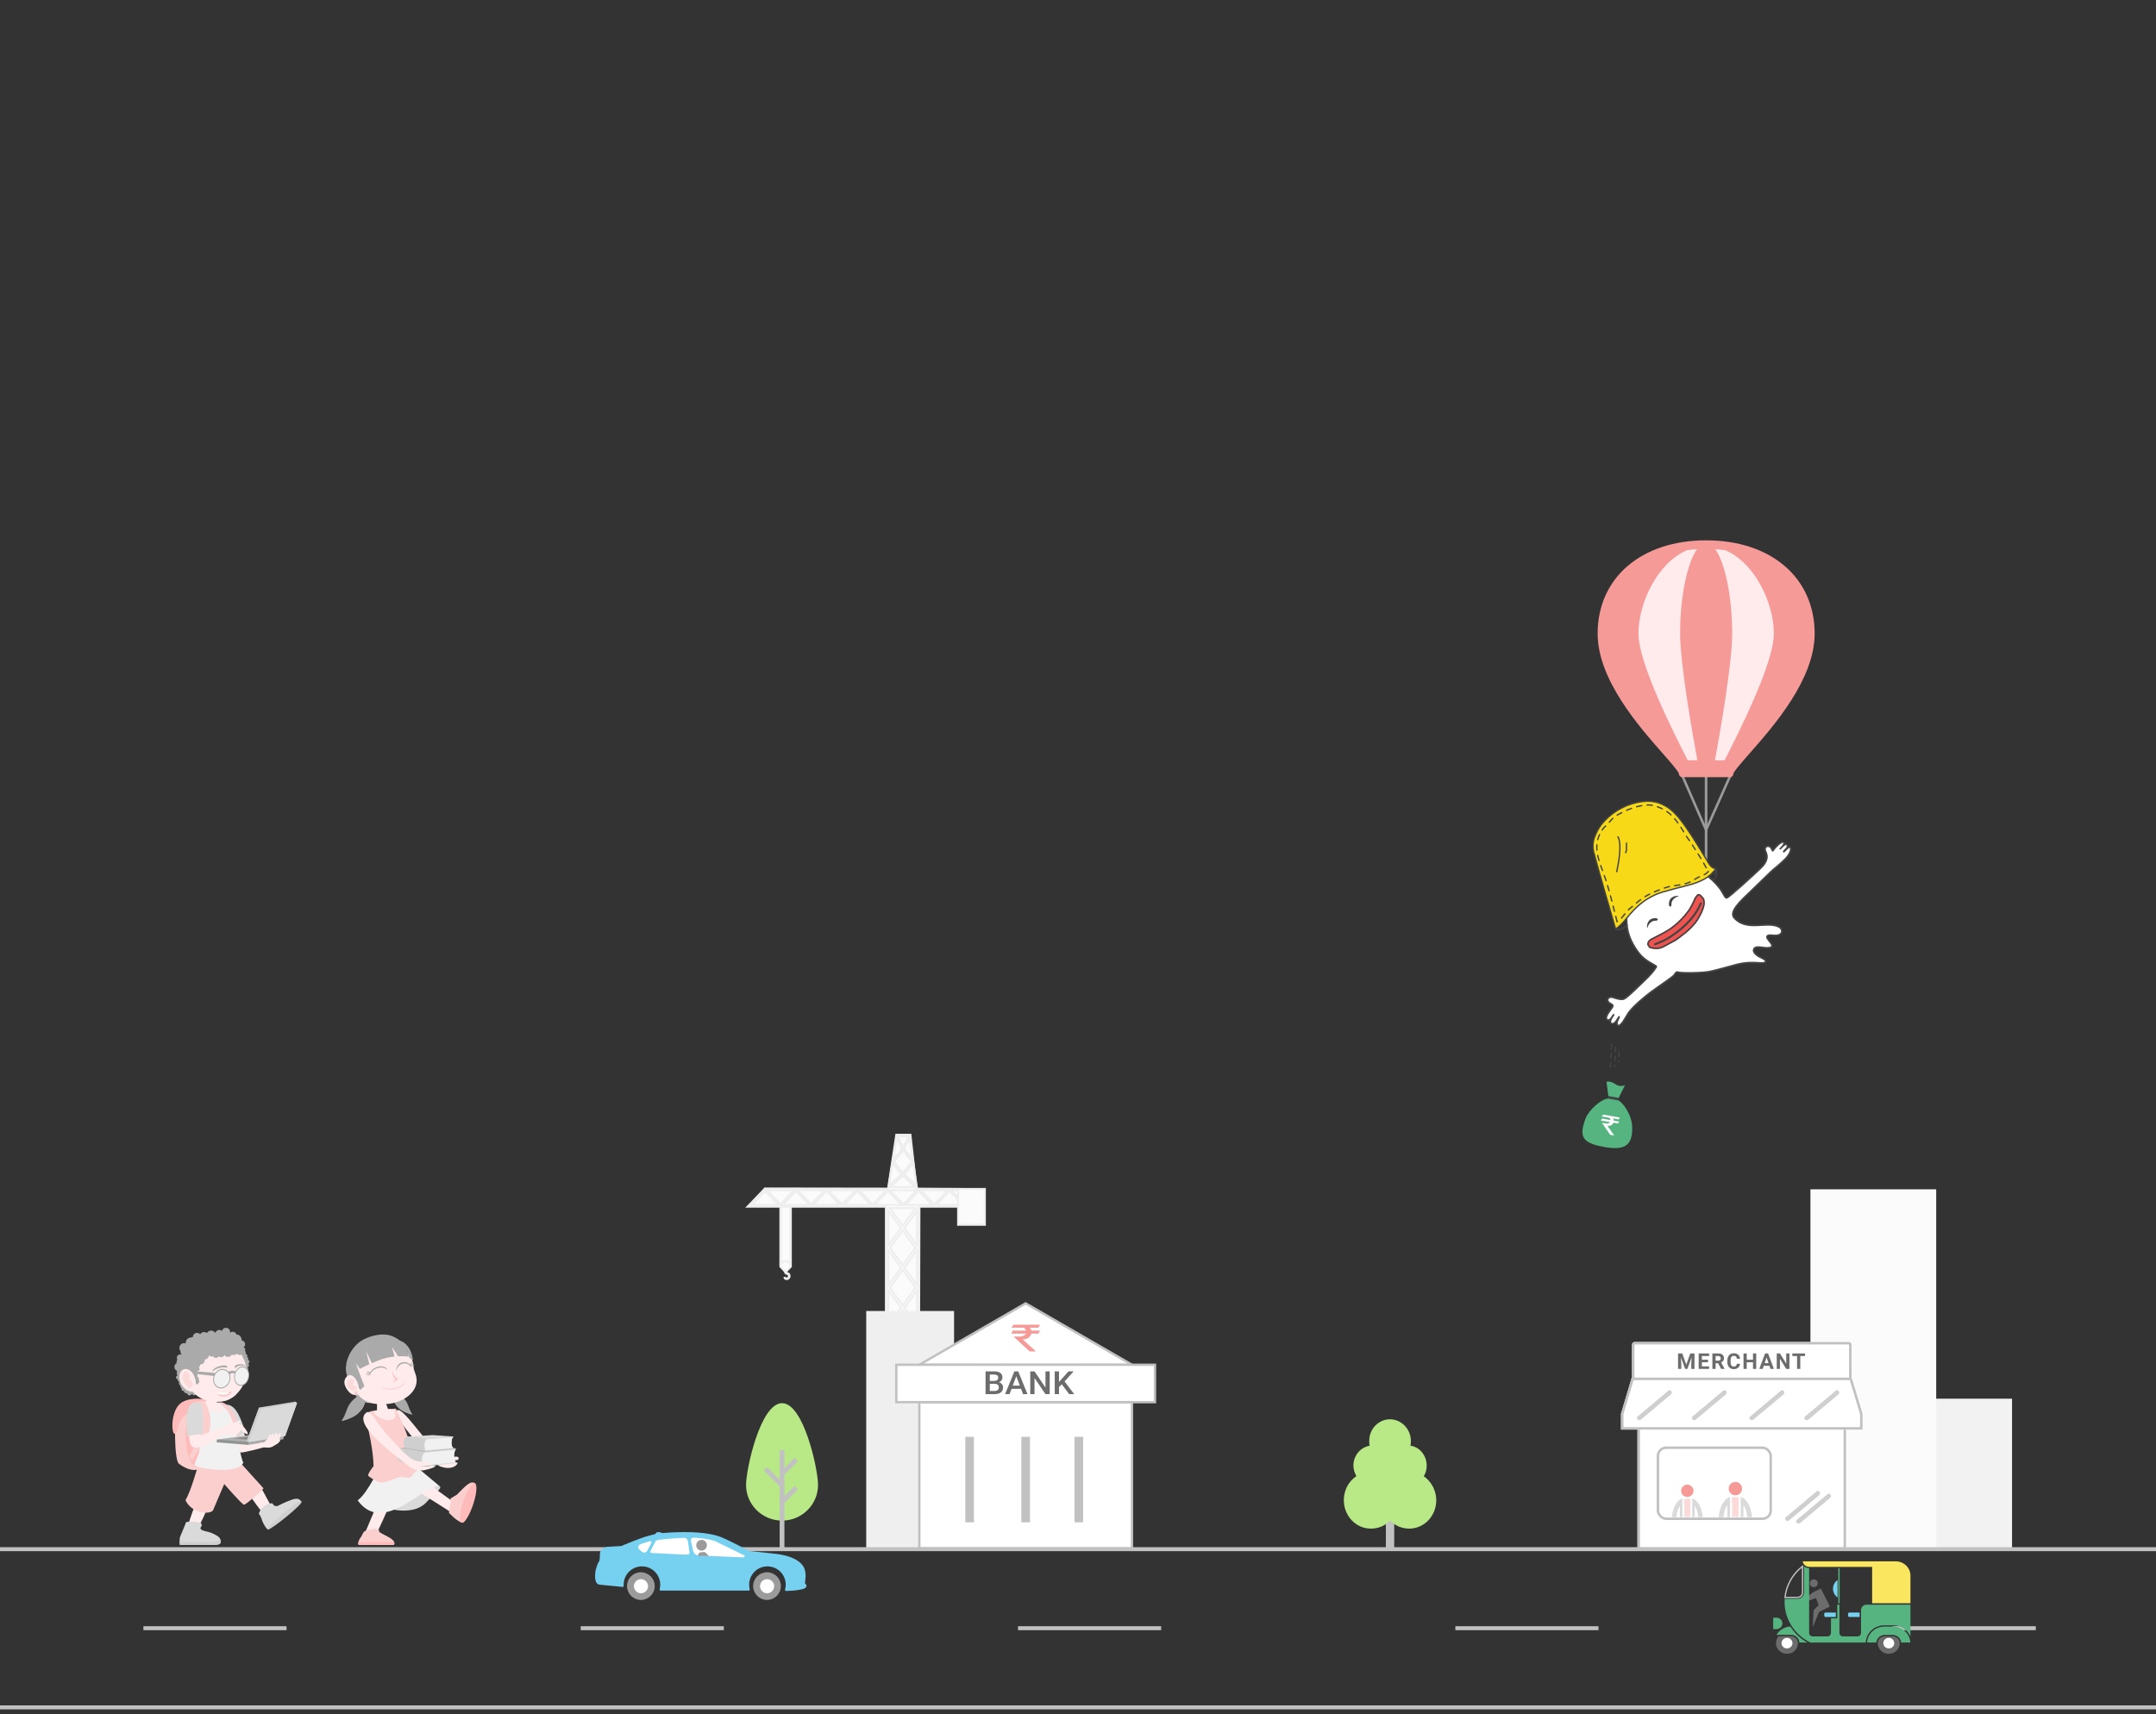 <svg xmlns="http://www.w3.org/2000/svg" xmlns:xlink="http://www.w3.org/1999/xlink" width="1300" height="1034" style="background:#fff" viewBox="0 0 1300 1034">
  <rect x="0" y="0" width="1300" height="1034" fill="#333333" stroke="none"/>
  <defs>
    <rect id="header-image---png-(ipad)-a" width="125.787" height="83.726" x="9.931" y="42.684"/>
    <path id="header-image---png-(ipad)-b" d="M138.066,22.163 L7.619,22.163 C6.996,22.163 6.538,22.418 6.478,22.525 L2.29591817e-14,44.227 L1.42108547e-14,53.843 L145.648,53.843 L145.648,44.227 L139.087,22.525 C139.015,22.415 138.677,22.163 138.066,22.163 Z"/>
    <path id="header-image---png-(ipad)-c" d="M8.267,0.985 L137.381,0.985 L137.381,0.985 C138.291,0.985 139.028,1.722 139.028,2.632 L139.028,22.322 L139.028,22.322 C139.028,23.231 138.291,23.969 137.381,23.969 L8.267,23.969 L8.267,23.969 C7.358,23.969 6.62,23.231 6.62,22.322 L6.62,2.632 L6.62,2.632 C6.62,1.722 7.358,0.985 8.267,0.985 Z"/>
    <rect id="header-image---png-(ipad)-d" width="26.481" height="1.642" x="94.34" y="72.234" rx=".821"/>
    <rect id="header-image---png-(ipad)-e" width="26.481" height="1.642" x="87.72" y="70.592" rx=".821"/>
    <rect id="header-image---png-(ipad)-f" width="26.481" height="1.642" x="-1.655" y="9.85" rx=".821"/>
    <rect id="header-image---png-(ipad)-g" width="26.481" height="1.642" x="31.447" y="9.85" rx=".821"/>
    <rect id="header-image---png-(ipad)-h" width="26.481" height="1.642" x="66.204" y="9.85" rx=".821"/>
    <rect id="header-image---png-(ipad)-i" width="26.481" height="1.642" x="99.306" y="9.85" rx=".821"/>
    <path id="header-image---png-(ipad)-j" d="M2.806,1.788 C3.79,1.607 7.826,2.831 12.551,3.873 C17.277,4.916 19.492,4.916 22.74,4.916 C25.989,4.916 31.6,4.171 34.406,3.129 C35.773,2.62 38.097,1.788 39.426,1.043 C40.169,0.627 41.292,0.315 42.795,0.108 L42.795,0.108 C43.329,0.035 43.845,0.331 44.051,0.83 L44.447,1.788 L44.447,4.475 L44.447,4.475 C44.447,4.671 44.398,4.864 44.305,5.037 C43.707,6.147 43.065,7.001 42.38,7.598 C40.874,8.909 38.381,10.151 36.916,10.726 C35.295,11.363 33.026,12.272 30.714,12.663 C28.053,13.113 25.395,13.312 22.74,13.259 C21.067,13.16 19.344,13.06 17.572,12.961 C14.914,12.812 14.151,12.597 13.29,12.365 C11.075,11.769 7.571,11.164 5.759,10.577 C3.809,9.946 1.968,8.42 0.237,6 L0.237,6 C0.082,5.782 0.005,5.519 0.018,5.252 C0.073,4.128 0.166,3.47 0.295,3.277 C0.694,2.686 1.181,2.086 2.806,1.788 Z"/>
  </defs>
  <g fill="none" fill-rule="evenodd" transform="translate(0 325)">
    <g transform="translate(0 358.559)">
      <g fill="#FBFBFB" stroke="#EEE" stroke-width="1.204" transform="translate(450.094 .135)">
        <path d="M133.059,33.399 L102.478,33.223 L98.864,0.719 L98.246,0.719 L90.834,0.719 L90.344,0.719 L85.397,33.214 L21.465,33.119 L11.068,33.119 L10.491,33.82 L1.482,43.245 L0.677,44.078 L20.454,44.078 L20.454,79.558 L20.454,80.226 L23.282,83.269 C23.304,83.752 23.47,84.407 24.201,84.514 C24.984,84.625 25.631,85.154 25.631,85.945 C25.631,86.736 24.992,87.377 24.201,87.377 C23.633,87.377 23.142,87.046 22.911,86.566 C22.881,87.348 23.492,87.754 24.201,87.754 C25.199,87.754 26.009,86.943 26.009,85.944 C26.009,84.943 25.365,84.131 24.417,84.131 C23.988,84.131 23.857,83.74 23.825,83.371 L26.754,80.228 L26.754,79.558 L26.754,44.078 L84.067,44.078 L84.067,142.254 L85.513,142.254 L102.846,142.254 L104.036,142.254 L104.29,44.078 L127.616,44.078 L127.616,55.006 L143.751,55.006 L143.751,33.399 L133.059,33.399 Z"/>
        <path d="M100.421,16.047 L100.401,16.025 L95.038,9.265 L98.496,2.481 L100.421,16.047 Z M102.596,31.359 L95.146,24.573 L100.655,17.812 L102.596,31.359 Z M93.199,80.874 L85.516,91.51 L85.516,70.241 L85.584,70.337 L93.199,80.874 Z M85.514,46.379 L93.198,57.015 L85.584,67.553 L85.514,67.644 L85.514,46.379 Z M101.815,116.999 L94.202,127.539 L86.589,116.999 L94.202,106.462 L101.815,116.999 Z M85.514,115.699 L85.514,94.434 L93.198,105.071 L85.584,115.61 L85.514,115.699 Z M94.2,82.265 L101.937,92.973 L94.2,103.678 L86.468,92.973 L94.2,82.265 Z M94.202,58.406 L101.815,68.946 L94.202,79.486 L86.589,68.946 L94.202,58.406 Z M101.883,44.992 L94.202,55.622 L86.522,44.992 L101.883,44.992 Z M94.447,10.158 L99.809,16.919 L94.301,23.68 L88.94,16.919 L94.447,10.158 Z M86.644,32.286 L94.284,25.465 L101.779,32.286 L86.644,32.286 Z M85.796,31.395 L88.038,17.752 L88.079,17.812 L93.439,24.573 L85.796,31.395 Z M94.676,42.693 L86.521,34.16 L102.83,34.16 L94.676,42.693 Z M94.468,8.373 L91.143,1.554 L97.938,1.554 L94.468,8.373 Z M93.875,9.266 L88.368,16.028 L88.312,16.087 L90.552,2.442 L93.875,9.266 Z M11.277,34.604 L19.339,43.037 L3.216,43.037 L11.277,34.604 Z M28.698,34.16 L20.544,42.691 L12.388,34.16 L28.698,34.16 Z M23.606,76.955 C22.268,76.955 21.149,77.837 20.765,79.049 L20.765,44.078 L26.448,44.078 L26.448,79.046 C26.062,77.835 24.943,76.955 23.606,76.955 Z M29.81,34.604 L37.871,43.037 L21.75,43.037 L29.81,34.604 Z M47.23,34.16 L39.076,42.693 L30.921,34.16 L47.23,34.16 Z M48.342,34.604 L56.404,43.037 L40.282,43.037 L48.342,34.604 Z M65.765,34.16 L57.609,42.691 L49.454,34.16 L65.765,34.16 Z M66.877,34.604 L74.936,43.037 L58.815,43.037 L66.877,34.604 Z M84.297,34.16 L76.142,42.691 L67.986,34.16 L84.297,34.16 Z M85.409,34.604 L93.47,43.037 L77.35,43.037 L85.409,34.604 Z M85.584,118.392 L93.199,128.929 L85.516,139.565 L85.516,118.299 L85.584,118.392 Z M94.2,130.322 L101.881,140.953 L86.522,140.953 L94.2,130.322 Z M95.206,128.93 L102.82,118.393 L102.847,118.358 L102.847,139.51 L95.206,128.93 Z M102.821,115.608 L95.207,105.072 L102.846,94.497 L102.846,115.641 L102.821,115.608 Z M95.206,80.874 L102.82,70.337 L102.847,70.301 L102.847,91.453 L95.206,80.874 Z M102.821,67.55 L95.207,57.013 L102.846,46.44 L102.846,67.585 L102.821,67.55 Z M103.941,34.604 L112.003,43.037 L95.88,43.037 L103.941,34.604 Z M121.362,34.16 L113.207,42.691 L105.053,34.16 L121.362,34.16 Z M114.412,43.037 L122.474,34.604 L127.617,39.984 L127.617,43.037 L114.412,43.037 Z M123.583,34.16 L127.617,34.16 L127.617,38.378 L123.583,34.16 Z"/>
      </g>
      <rect width="75.826" height="90.226" x="1137.377" y="160.034" fill="#F2F2F2"/>
      <rect width="75.826" height="216.542" x="1091.639" y="33.752" fill="#FBFBFB"/>
      <rect width="52.958" height="143.158" x="522.31" y="107.135" fill="#EFEFEF"/>
      <g transform="translate(448.981 162.73)">
        <path fill="#B8E986" d="M22.567,70.826 C10.598,70.826 0.862,61.18 0.862,49.321 C0.862,39.778 9.516,0 22.567,0 C35.618,0 44.272,39.778 44.272,49.321 C44.272,61.18 34.536,70.826 22.567,70.826 L22.567,70.826 Z"/>
        <rect width="2.861" height="59.486" x="21.136" y="28.334" fill="#C1C1C1"/>
        <rect width="2.861" height="12.015" x="25.424" y="32.243" fill="#C1C1C1" transform="rotate(45 26.854 38.25)"/>
        <rect width="2.861" height="12.015" x="25.427" y="49.237" fill="#C1C1C1" transform="rotate(45 26.857 55.245)"/>
        <rect width="14.15" height="2.835" x="10.491" y="43.205" fill="#C1C1C1" transform="rotate(45 17.566 44.623)"/>
      </g>
      <g transform="translate(810.093 172.362)">
        <rect width="5.021" height="21.815" x="25.552" y="57.203" fill="#C1C1C1"/>
        <path fill="#B8E986" d="M39.61,66.027 C35.343,66.027 31.075,64.311 28.062,61.125 C25.05,64.311 21.033,66.027 16.514,66.027 C7.476,66.027 0.196,58.428 0.196,48.869 C0.196,42.986 2.958,37.594 7.727,34.407 C6.723,32.446 5.97,30.24 5.97,28.034 C5.97,21.907 10.238,17.004 15.761,16.024 C15.51,15.043 15.51,14.063 15.51,13.083 C15.51,5.974 21.033,0.092 28.062,0.092 C34.841,0.092 40.615,5.974 40.615,13.083 C40.615,14.063 40.615,15.043 40.364,16.024 C45.887,16.759 50.154,21.907 50.154,28.034 C50.154,30.24 49.652,32.446 48.397,34.407 C52.916,37.594 55.929,42.986 55.929,48.869 C55.929,58.428 48.648,66.027 39.61,66.027 L39.61,66.027 Z"/>
      </g>
      <g transform="translate(977.407 124.842)">
        <use fill="#FFF" xlink:href="#header-image---png-(ipad)-a"/>
        <rect width="124.289" height="82.227" x="10.68" y="43.433" stroke="#C1C1C1" stroke-width="1.498"/>
        <use fill="#FFF" xlink:href="#header-image---png-(ipad)-b"/>
        <path stroke="#C1C1C1" stroke-width="1.498" d="M7.118,22.998 L0.749,44.337 L0.749,53.094 L144.899,53.094 L144.899,44.338 L138.44,22.973 C138.345,22.935 138.22,22.912 138.066,22.912 L7.619,22.912 C7.435,22.912 7.261,22.945 7.118,22.998 Z"/>
        <use fill="#FFF" xlink:href="#header-image---png-(ipad)-c"/>
        <path stroke="#C1C1C1" stroke-width="1.498" d="M8.267,1.734 C7.771,1.734 7.37,2.136 7.37,2.632 L7.37,22.322 C7.37,22.818 7.771,23.219 8.267,23.219 L137.381,23.219 C137.877,23.219 138.279,22.818 138.279,22.322 L138.279,2.632 C138.279,2.136 137.877,1.734 137.381,1.734 L8.267,1.734 Z"/>
        <path fill="#6C6C6C" d="M36.942,7.901 L39.36,14.673 L41.765,7.901 L44.313,7.901 L44.313,17.238 L42.366,17.238 L42.366,14.685 L42.56,10.28 L40.02,17.238 L38.688,17.238 L36.153,10.286 L36.347,14.685 L36.347,17.238 L34.408,17.238 L34.408,7.901 L36.942,7.901 Z M52.497,13.191 L48.774,13.191 L48.774,15.692 L53.144,15.692 L53.144,17.238 L46.834,17.238 L46.834,7.901 L53.131,7.901 L53.131,9.459 L48.774,9.459 L48.774,11.684 L52.497,11.684 L52.497,13.191 Z M58.594,13.82 L57.049,13.82 L57.049,17.238 L55.109,17.238 L55.109,7.901 L58.607,7.901 C59.719,7.901 60.577,8.146 61.18,8.638 C61.784,9.13 62.085,9.824 62.085,10.722 C62.085,11.359 61.946,11.89 61.668,12.316 C61.39,12.741 60.969,13.08 60.404,13.332 L62.441,17.148 L62.441,17.238 L60.359,17.238 L58.594,13.82 Z M57.049,12.261 L58.614,12.261 C59.101,12.261 59.478,12.138 59.745,11.893 C60.012,11.647 60.146,11.308 60.146,10.876 C60.146,10.436 60.02,10.09 59.768,9.837 C59.515,9.585 59.129,9.459 58.607,9.459 L57.049,9.459 L57.049,12.261 Z M71.777,14.127 C71.703,15.132 71.33,15.923 70.655,16.5 C69.98,17.077 69.092,17.366 67.988,17.366 C66.781,17.366 65.832,16.963 65.14,16.157 C64.448,15.351 64.103,14.245 64.103,12.838 L64.103,12.268 C64.103,11.37 64.262,10.579 64.581,9.895 C64.9,9.211 65.356,8.686 65.948,8.321 C66.541,7.955 67.23,7.772 68.014,7.772 C69.1,7.772 69.975,8.061 70.639,8.638 C71.303,9.215 71.686,10.025 71.79,11.069 L69.85,11.069 C69.803,10.466 69.633,10.029 69.343,9.757 C69.052,9.486 68.609,9.35 68.014,9.35 C67.367,9.35 66.884,9.58 66.563,10.039 C66.241,10.499 66.077,11.212 66.068,12.178 L66.068,12.883 C66.068,13.892 66.222,14.63 66.53,15.096 C66.838,15.562 67.324,15.795 67.988,15.795 C68.587,15.795 69.034,15.659 69.33,15.388 C69.625,15.116 69.794,14.696 69.837,14.127 L71.777,14.127 Z M81.539,17.238 L79.6,17.238 L79.6,13.236 L75.817,13.236 L75.817,17.238 L73.878,17.238 L73.878,7.901 L75.817,7.901 L75.817,11.684 L79.6,11.684 L79.6,7.901 L81.539,7.901 L81.539,17.238 Z M89.491,15.314 L86.091,15.314 L85.444,17.238 L83.382,17.238 L86.886,7.901 L88.683,7.901 L92.207,17.238 L90.144,17.238 L89.491,15.314 Z M86.614,13.756 L88.968,13.756 L87.785,10.261 L86.614,13.756 Z M101.568,17.238 L99.629,17.238 L95.853,11.094 L95.853,17.238 L93.914,17.238 L93.914,7.901 L95.853,7.901 L99.635,14.057 L99.635,7.901 L101.568,7.901 L101.568,17.238 Z M110.988,9.459 L108.105,9.459 L108.105,17.238 L106.165,17.238 L106.165,9.459 L103.32,9.459 L103.32,7.901 L110.988,7.901 L110.988,9.459 Z"/>
        <rect width="68.015" height="42.827" x="22.265" y="64.775" stroke="#C1C1C1" stroke-width="1.498" rx="4.94"/>
        <g transform="translate(29.792 87.01)">
          <rect width="3.572" height="10.599" x="8.395" y="8.833" fill="#FDDADA"/>
          <rect width="3.923" height="3.024" x="8.214" y="8.561" fill="#FDDADA"/>
          <path fill="#DADADA" d="M5.721 12.88L5.721 19.608 7.22 19.608 7.22 8.561 7.002 8.561C6.923 8.561 6.846 8.569 6.771 8.583 6.578 8.589 6.384 8.636 6.201 8.732 6.049 8.81 4.82 9.495 3.576 11.322 2.422 13.01 1.277 15.661.907 19.608L3.571 19.608C3.921 16.257 4.866 14.162 5.721 12.88L5.721 12.88zM13.186 19.608L14.685 19.608 14.685 12.882C14.758 12.991 14.831 13.104 14.905 13.224 15.695 14.526 16.513 16.544 16.834 19.608L19.499 19.608C19.129 15.661 17.983 13.01 16.83 11.322 15.586 9.495 14.357 8.81 14.205 8.732 14.022 8.636 13.828 8.589 13.635 8.582 13.56 8.569 13.483 8.561 13.405 8.561L13.186 8.561 13.186 19.608 13.186 19.608z"/>
          <ellipse cx="10.203" cy="3.736" fill="#F69A98" rx="3.729" ry="3.718"/>
        </g>
        <g transform="translate(57.928 85.368)">
          <rect width="3.869" height="11.482" x="9.094" y="9.569" fill="#FDDADA"/>
          <rect width="4.254" height="3.276" x="8.899" y="9.274" fill="#FDDADA"/>
          <path fill="#DADADA" d="M6.198 13.953L6.198 21.242 7.822 21.242 7.822 9.274 7.585 9.274C7.5 9.274 7.416 9.283 7.335 9.298 7.126 9.305 6.916 9.356 6.718 9.459 6.553 9.544 5.222 10.286 3.873 12.266 2.624 14.094 1.384 16.966.982 21.242L3.868 21.242C4.248 17.612 5.272 15.342 6.198 13.953L6.198 13.953zM14.285 21.242L15.909 21.242 15.909 13.956C15.988 14.074 16.067 14.196 16.147 14.326 17.003 15.737 17.889 17.923 18.237 21.242L21.124 21.242C20.723 16.966 19.482 14.094 18.233 12.266 16.884 10.286 15.554 9.544 15.389 9.459 15.191 9.356 14.98 9.305 14.771 9.298 14.69 9.283 14.607 9.274 14.522 9.274L14.285 9.274 14.285 21.242 14.285 21.242z"/>
          <ellipse cx="11.053" cy="4.047" fill="#F69A98" rx="4.04" ry="4.028"/>
        </g>
        <g transform="translate(8.275 28.155)">
          <g transform="rotate(-40 107.581 73.055)">
            <use fill="#D8D8D8" xlink:href="#header-image---png-(ipad)-d"/>
            <rect width="24.835" height="1" x="95.164" y="73.057" stroke="#CFCFCF" stroke-width="1.647" rx=".5"/>
          </g>
          <g transform="rotate(-40 100.96 71.413)">
            <use fill="#D8D8D8" xlink:href="#header-image---png-(ipad)-e"/>
            <rect width="24.835" height="1" x="88.543" y="71.416" stroke="#CFCFCF" stroke-width="1.647" rx=".5"/>
          </g>
          <g transform="rotate(-40 11.586 10.67)">
            <use fill="#D8D8D8" xlink:href="#header-image---png-(ipad)-f"/>
            <rect width="24.835" height="1" x="-.832" y="10.673" stroke="#CFCFCF" stroke-width="1.647" rx=".5"/>
          </g>
          <g transform="rotate(-40 44.687 10.67)">
            <use fill="#D8D8D8" xlink:href="#header-image---png-(ipad)-g"/>
            <rect width="24.835" height="1" x="32.27" y="10.673" stroke="#CFCFCF" stroke-width="1.647" rx=".5"/>
          </g>
          <g transform="rotate(-40 79.444 10.67)">
            <use fill="#D8D8D8" xlink:href="#header-image---png-(ipad)-h"/>
            <rect width="24.835" height="1" x="67.027" y="10.673" stroke="#CFCFCF" stroke-width="1.647" rx=".5"/>
          </g>
          <g transform="rotate(-40 112.546 10.67)">
            <use fill="#D8D8D8" xlink:href="#header-image---png-(ipad)-i"/>
            <rect width="24.835" height="1" x="100.129" y="10.673" stroke="#CFCFCF" stroke-width="1.647" rx=".5"/>
          </g>
        </g>
      </g>
      <g transform="translate(540.463 102.535)">
        <rect width="128.221" height="88.159" x="13.862" y="59.578" fill="#FFF" stroke="#C1C1C1" stroke-width="1.419"/>
        <rect width="5.198" height="51.527" x="41.585" y="80.511" fill="#C1C1C1"/>
        <rect width="5.198" height="51.527" x="75.373" y="80.511" fill="#C1C1C1"/>
        <rect width="5.198" height="51.527" x="107.428" y="80.511" fill="#C1C1C1"/>
        <polygon fill="#FFF" stroke="#C1C1C1" stroke-width="1.419" points="77.972 0 142.082 37.035 13.862 37.035"/>
        <path fill="#F69A98" d="M81.449,12.882 L70.677,12.882 L69.309,14.667 L75.971,14.667 C77.646,14.667 77.677,15.505 78.267,16.426 L70.133,16.426 L69.309,18.241 L78.267,18.241 C77.677,19.162 76.263,20.002 74.613,20.002 L70.677,20.002 C73.977,23.072 76.933,25.915 80.389,28.984 L84.22,28.984 L76.148,21.716 C79.389,21.716 80.742,20.236 81.449,18.241 L85.724,18.229 L86.636,16.448 L81.449,16.426 C81.332,15.889 80.821,15.127 80.351,14.667 L85.724,14.667 L86.636,12.882 L81.449,12.882 Z"/>
        <polygon fill="#FFF" stroke="#C1C1C1" stroke-width="1.419" points="0 37.035 155.944 37.035 155.944 59.578 0 59.578"/>
        <path fill="#6C6C6C" d="M53.795,54.747 L53.795,41.01 L58.861,41.01 C60.533,41.01 61.806,41.322 62.679,41.944 C63.552,42.567 63.989,43.495 63.989,44.728 C63.989,45.357 63.806,45.923 63.44,46.426 C63.075,46.929 62.54,47.319 61.836,47.596 C62.635,47.797 63.252,48.176 63.689,48.733 C64.126,49.289 64.344,49.958 64.344,50.738 C64.344,52.027 63.899,53.018 63.009,53.71 C62.119,54.401 60.845,54.747 59.186,54.747 L53.795,54.747 Z M56.364,48.549 L56.364,52.842 L59.217,52.842 C60.022,52.842 60.652,52.656 61.105,52.285 C61.559,51.914 61.785,51.398 61.785,50.738 C61.785,49.31 61,48.58 59.43,48.549 L56.364,48.549 Z M56.364,46.794 L58.882,46.794 C59.68,46.794 60.305,46.626 60.755,46.289 C61.205,45.952 61.43,45.476 61.43,44.86 C61.43,44.18 61.222,43.69 60.806,43.388 C60.389,43.086 59.741,42.935 58.861,42.935 L56.364,42.935 L56.364,46.794 Z M75.187,51.549 L69.461,51.549 L68.263,54.747 L65.593,54.747 L71.177,41.01 L73.481,41.01 L79.075,54.747 L76.395,54.747 L75.187,51.549 Z M70.182,49.624 L74.466,49.624 L72.324,43.926 L70.182,49.624 Z M92.477,54.747 L89.908,54.747 L83.319,45.001 L83.319,54.747 L80.751,54.747 L80.751,41.01 L83.319,41.01 L89.928,50.794 L89.928,41.01 L92.477,41.01 L92.477,54.747 Z M99.756,48.813 L98.081,50.464 L98.081,54.747 L95.512,54.747 L95.512,41.01 L98.081,41.01 L98.081,47.454 L99.502,45.822 L103.827,41.01 L106.934,41.01 L101.442,47.096 L107.249,54.747 L104.203,54.747 L99.756,48.813 Z"/>
      </g>
      <g stroke="#C1C1C1" stroke-linecap="square" stroke-width="2.407" transform="translate(0 249.582)">
        <path d="M0 96.622L1300 96.622M0 1.204L1300 1.204"/>
        <g transform="translate(87.59 47.667)">
          <path d="M263.768 1.204L347.669 1.204M791.147 1.204L875.048 1.204M1054.837 1.204L1138.738 1.204M527.458 1.204L611.359 1.204M.078 1.204L83.98 1.204"/>
        </g>
      </g>
      <g transform="translate(1068.889 257.839)">
        <g fill="#6C6C6C" transform="matrix(-1 0 0 1 34.502 10.921)">
          <ellipse cx="9.722" cy="2.571" rx="2.391" ry="2.34" transform="matrix(-1 0 0 1 19.444 0)"/>
          <polygon points="3.363 13.598 9.065 11.449 10.738 15.738 7.67 18.797 7.172 29.094 10.957 19.889 17.531 16.612 12.053 5.691 7.67 7.876 0 13.336 .732 14.066" transform="matrix(-1 0 0 1 17.531 0)"/>
        </g>
        <path fill="#FBE65F" d="M83.047,25.561 L59.955,25.561 L59.955,3.634 L22.168,3.634 C21.946,3.631 21.724,3.612 21.504,3.575 L21.349,3.575 C21.147,3.537 20.948,3.483 20.754,3.416 L20.608,3.358 C20.467,3.301 20.328,3.237 20.194,3.165 L19.987,3.056 C19.84,2.967 19.699,2.87 19.565,2.764 L19.306,2.538 L19.16,2.396 C19.074,2.303 18.988,2.211 18.901,2.119 L18.901,2.119 C18.469,1.587 18.184,0.957 18.074,0.287 L74.177,0.287 C79.058,0.283 83.023,4.109 83.047,8.846 L83.047,25.561 Z"/>
        <path d="M38.734,10.77 L38.622,10.854 C36.647,12.241 35.477,14.464 35.477,16.831 C35.477,19.198 36.647,21.421 38.622,22.809 L38.734,22.892 L39.088,22.892 L39.088,25.611 L38.045,25.611 L38.045,30.363 L31.839,30.363 C30.957,30.363 30.241,31.055 30.236,31.911 L30.236,33.149 C30.241,34.005 30.957,34.697 31.839,34.697 L34.27,34.697 L34.27,43.465 C34.27,44.158 33.691,44.72 32.977,44.72 L24.116,44.72 C23.402,44.72 22.823,44.158 22.823,43.465 L22.823,4.47 L39.088,4.47 L39.088,10.787 L38.734,10.77 Z"/>
        <path stroke="#55B480" stroke-width=".794" d="M39.95,25.586 L39.95,4.47 L39.95,25.586 Z"/>
        <path fill="#55B480" d="M11.109,38.771 L11.04,38.662 C8.49,34.465 7.144,29.681 7.145,24.808 C7.145,24.164 7.145,23.52 7.222,22.876 L14.954,22.876 C17.122,22.876 18.883,21.174 18.893,19.069 L18.893,3.224 L19.169,3.45 L19.263,3.525 C19.472,3.666 19.691,3.792 19.918,3.901 L20.074,3.985 C20.3,4.083 20.533,4.164 20.772,4.228 L20.953,4.286 C21.245,4.374 21.545,4.436 21.849,4.47 L21.953,4.47 L21.953,43.465 C21.953,44.62 22.917,45.556 24.107,45.556 L32.977,45.556 C34.167,45.556 35.132,44.62 35.132,43.465 L35.132,34.672 L38.907,34.672 L38.907,26.423 L40.234,26.423 L40.234,43.465 C40.234,44.62 41.199,45.556 42.389,45.556 L51.095,45.556 C52.285,45.556 53.249,44.62 53.249,43.465 L53.249,34.672 L53.249,34.672 L53.249,30.338 L53.249,30.338 L53.249,29.669 C53.259,27.88 54.751,26.432 56.594,26.423 L59.085,26.423 L83.047,26.423 L83.047,45.665 C81.335,41.543 77.213,38.847 72.634,38.855 L67.308,38.855 C61.3,38.85 56.357,43.445 56.102,49.271 L22.711,49.271 L22.521,49.17 C17.913,46.879 14.038,43.407 11.316,39.131 L11.109,38.771 Z"/>
        <path stroke="#C1C1C1" stroke-width=".794" d="M17.626,3.567 L17.996,3.282 L17.996,19.069 C17.987,20.699 16.633,22.021 14.954,22.039 L7.412,22.039 C8.182,14.818 11.851,8.181 17.626,3.567 L17.626,3.567 Z"/>
        <path fill="#55B480" d="M77.453,49.229 C77.233,46.657 75.018,44.678 72.359,44.678 L67.575,44.678 C64.914,44.674 62.697,46.655 62.481,49.229 L56.947,49.229 C57.201,43.865 61.758,39.644 67.29,39.65 L72.617,39.65 C78.149,39.644 82.707,43.865 82.96,49.229 L77.453,49.229 Z"/>
        <path fill="#6C6C6C" d="M15.221,49.647 L15.221,49.647 C15.221,53.2 12.253,56.081 8.593,56.081 C4.932,56.081 1.964,53.2 1.964,49.647 C1.965,48.107 2.544,46.62 3.593,45.464 L10.972,45.464 C13.3,45.459 15.197,47.278 15.221,49.538 L15.221,49.647 Z"/>
        <path fill="#FFF" d="M8.584,46.426 C6.772,46.44 5.313,47.872 5.317,49.63 C5.322,51.389 6.79,52.813 8.601,52.818 C10.413,52.822 11.888,51.406 11.902,49.647 C11.905,48.792 11.556,47.972 10.933,47.367 C10.31,46.763 9.465,46.424 8.584,46.426 L8.584,46.426 Z"/>
        <path fill="#55B480" d="M2.283 41.164L.301 41.164.301 34.279 2.283 34.279C4.242 34.279 5.83 35.82 5.83 37.721 5.83 39.623 4.242 41.164 2.283 41.164L2.283 41.164zM16.083 49.229C15.888 46.634 13.661 44.625 10.98 44.628L2.249 44.628C3.983 41.675 7.147 39.783 10.644 39.608 13.188 43.602 16.716 46.92 20.91 49.262L16.083 49.229z"/>
        <path fill="#6C6C6C" d="M76.591,49.647 C76.591,53.196 73.627,56.072 69.971,56.072 C66.315,56.072 63.351,53.196 63.351,49.647 L63.351,49.647 L63.351,49.647 C63.361,47.377 65.262,45.543 67.601,45.548 L72.359,45.548 C74.695,45.548 76.594,47.379 76.608,49.647 L76.591,49.647 Z"/>
        <path fill="#76D0EF" d="M39.105 11.607L39.105 22.039 39.019 22.039C37.332 20.803 36.341 18.87 36.341 16.819 36.341 14.767 37.332 12.835 39.019 11.598L39.105 11.607zM38.036 31.175L38.036 33.835 31.83 33.835C31.424 33.835 31.094 33.518 31.089 33.124L31.089 31.886C31.089 31.696 31.167 31.514 31.307 31.38 31.446 31.247 31.635 31.173 31.83 31.175L38.036 31.175zM52.396 31.175L52.396 33.835 46.19 33.835C45.784 33.835 45.454 33.518 45.449 33.124L45.449 31.886C45.449 31.696 45.527 31.514 45.667 31.38 45.806 31.247 45.994 31.173 46.19 31.175L52.396 31.175z"/>
        <path fill="#FFF" d="M69.971,46.426 C68.158,46.435 66.694,47.865 66.696,49.625 C66.697,51.384 68.164,52.812 69.977,52.818 C71.79,52.824 73.267,51.407 73.281,49.647 C73.285,48.793 72.939,47.972 72.317,47.368 C71.696,46.763 70.851,46.424 69.971,46.426 L69.971,46.426 Z"/>
      </g>
      <g transform="matrix(-1 0 0 1 486.296 239.78)">
        <path fill="#76D0EF" d="M127.005,23.125 C126.476,21.273 125.884,19.432 125.149,18.494 C125.036,18.348 124.692,17.909 124.588,15.168 C124.584,15.08 124.583,15.005 124.578,14.941 C124.576,14.901 124.583,14.802 124.587,14.713 C124.617,14.116 124.676,12.867 123.904,11.731 C122.989,10.385 121.214,9.63 118.629,9.49 C113.652,9.218 112.171,9.146 111.785,9.127 C110.517,8.592 100.094,4.208 95.546,3.023 L91.122,1.87 C91.087,1.794 91.043,1.702 90.99,1.599 C90.784,1.185 90.337,0.691 89.388,0.691 C89.072,0.691 88.721,0.743 88.315,0.85 C87.426,1.083 86.952,1.222 86.742,1.286 C85.796,1.198 80.093,0.701 73.491,0.701 C70.363,0.701 67.465,0.811 64.88,1.031 C55.334,1.838 51.571,3.608 48.253,5.171 C47.966,5.306 47.681,5.44 47.398,5.57 C44.149,7.07 35.626,11.54 34.534,12.113 C33.262,12.244 22.936,13.301 19.069,13.739 C15.651,14.124 12.593,14.794 9.979,15.726 C5.748,17.235 2.901,19.379 1.52,22.093 C1.517,22.097 1.516,22.103 1.511,22.11 C0.843,23.525 0.446,25.76 0.545,27.549 C0.646,29.364 0.846,30.937 0.955,31.477 C0.924,31.522 0.858,31.595 0.803,31.661 C0.68,31.801 0.527,31.974 0.361,32.217 C0.227,32.414 -0.183,33.01 0.096,33.685 C0.422,34.477 1.53,34.997 3.798,35.426 C7.206,36.068 10.379,36.161 12.274,36.214 C12.281,36.214 12.287,36.216 12.294,36.216 C12.499,36.216 12.693,36.122 12.821,35.958 C12.952,35.791 12.995,35.57 12.938,35.366 C12.669,34.405 12.533,33.406 12.533,32.401 C12.533,26.324 17.478,21.381 23.558,21.381 C29.637,21.381 34.584,26.324 34.584,32.401 C34.584,33.336 34.465,34.266 34.233,35.165 C34.18,35.366 34.224,35.577 34.35,35.743 C34.478,35.906 34.675,36 34.88,36 L87.902,36 C88.109,36 88.305,35.907 88.432,35.743 C88.558,35.577 88.602,35.365 88.55,35.165 C88.317,34.266 88.198,33.337 88.198,32.401 C88.198,26.324 93.145,21.381 99.224,21.381 C105.303,21.381 110.249,26.324 110.249,32.401 C110.249,32.615 110.243,32.834 110.228,33.072 C110.215,33.269 110.29,33.459 110.433,33.596 C110.573,33.731 110.769,33.799 110.963,33.777 C116.64,33.212 123.656,32.514 124.848,32.4 C125.55,32.33 126.154,31.959 126.587,31.322 C127.974,29.289 127.455,24.696 127.005,23.125 L127.005,23.125 Z"/>
        <path fill="#9B9B9B" stroke="#9B9B9B" stroke-width="1.134" d="M99.864,25.487 C95.568,25.487 92.073,28.982 92.073,33.275 C92.073,37.568 95.568,41.063 99.864,41.063 C104.16,41.063 107.654,37.568 107.654,33.275 C107.654,28.982 104.16,25.487 99.864,25.487 L99.864,25.487 Z"/>
        <path fill="#FFF" d="M99.805,29.09 C97.461,29.09 95.555,30.995 95.555,33.339 C95.555,35.68 97.46,37.586 99.805,37.586 C102.147,37.586 104.054,35.682 104.054,33.339 C104.054,30.995 102.149,29.09 99.805,29.09 L99.805,29.09 Z"/>
        <path fill="#9B9B9B" stroke="#9B9B9B" stroke-width="1.134" d="M23.812,25.487 C19.516,25.487 16.021,28.982 16.021,33.275 C16.021,37.568 19.516,41.063 23.812,41.063 C28.108,41.063 31.602,37.568 31.602,33.275 C31.602,28.982 28.108,25.487 23.812,25.487 L23.812,25.487 Z"/>
        <path fill="#FFF" d="M23.753 29.09C21.409 29.09 19.503 30.995 19.503 33.339 19.503 35.68 21.408 37.586 23.753 37.586 26.096 37.586 28.002 35.682 28.002 33.339 28.002 30.995 26.097 29.09 23.753 29.09L23.753 29.09zM67.758 4.081C67.322 4.081 66.782 4.118 66.057 4.198 65.714 4.237 65.302 4.276 64.839 4.32 62.019 4.593 57.3 5.051 54.592 6.404 51.597 7.901 37.789 14.625 37.651 14.693 37.366 14.831 37.217 15.151 37.295 15.458 37.37 15.755 37.638 15.963 37.942 15.963 37.952 15.963 37.961 15.963 37.971 15.961 38.951 15.922 62.006 14.979 64.485 14.802 67.36 14.596 67.998 13.733 68.571 11.066 68.849 9.763 69.105 8.629 69.309 7.718 69.498 6.886 69.644 6.229 69.731 5.795 69.825 5.325 69.748 4.936 69.502 4.636 69.097 4.146 68.393 4.081 67.758 4.081L67.758 4.081z"/>
        <path fill="#9B9B9B" d="M63.011,12.382 L61.419,13.106 C59.93,13.412 59.722,16.833 59.722,16.833 L65.294,13.591 C65.294,13.591 64.5,12.076 63.011,12.382 Z" transform="rotate(30 62.508 14.587)"/>
        <ellipse cx="63.27" cy="8.645" fill="#9B9B9B" rx="3.217" ry="3.242" transform="matrix(-1 0 0 1 126.54 0)"/>
        <path fill="#FFF" d="M91.04 6.258C90.529 5.488 89.245 5.364 87.119 5.157 86.543 5.102 85.888 5.038 85.21 4.956 82.426 4.617 75.603 4.194 74.335 4.194 73.087 4.194 71.907 4.194 71.536 6.169 71.281 7.531 70.693 11.847 70.55 12.926 70.502 13.296 70.583 13.603 70.792 13.841 71.137 14.235 71.688 14.31 72.581 14.31 72.995 14.31 73.511 14.293 74.091 14.27 76.39 14.188 93.377 13.296 93.549 13.286 93.772 13.276 93.976 13.151 94.09 12.957 94.204 12.766 94.213 12.528 94.115 12.326 93.85 11.779 91.497 6.948 91.04 6.258L91.04 6.258zM99.829 7.898C98.475 7.357 94.489 6.229 94.322 6.182 94.068 6.111 93.799 6.193 93.629 6.393 93.459 6.593 93.422 6.873 93.536 7.111 93.594 7.235 94.988 10.193 96.066 11.985 96.595 12.87 97.28 13.055 97.761 13.055 98.94 13.055 100.039 11.951 100.698 11.291L100.767 11.22C101.307 10.683 101.535 10.06 101.413 9.466 101.315 9.001 100.965 8.351 99.829 7.898L99.829 7.898z"/>
      </g>
      <g transform="translate(103.519 116.982)">
        <g transform="translate(101.957 4.317)">
          <path fill="#AAA" d="M32.163,34.331 C32.163,34.331 34.193,34.968 37.25,37.759 C40.306,40.549 40.607,43.095 41.622,45.351 C42.637,47.607 43.29,48.358 43.29,48.358 C43.29,48.358 38.366,47.303 35.484,44.846 C32.602,42.388 31.933,40.327 31.707,38.051 C31.482,35.776 32.163,34.331 32.163,34.331"/>
          <path fill="#AAA" d="M43.29,48.358 C43.29,48.358 38.366,47.303 35.484,44.846 C32.602,42.388 31.933,40.327 31.707,38.051 C31.654,37.517 31.652,37.028 31.678,36.594 C32.455,36.541 34.169,36.355 34.169,36.355 C34.169,36.355 35.426,37.014 37.029,39.208 C38.631,41.403 40.14,45.322 40.14,45.165 C40.14,45.008 37.594,41.403 36.494,40.023 C35.395,38.644 34.515,38.362 34.515,38.362 C34.515,38.362 34.672,39.146 35.772,41.152 C36.871,43.158 38.726,45.384 38.474,45.165 C38.223,44.945 35.112,42.156 34.263,41.309 C33.415,40.462 33.226,40.149 33.226,40.149 C36.877,45.656 37.256,45.509 43.29,48.358"/>
          <path fill="#FFEBEB" d="M63.215,73.373 C66.543,73.922 68.725,73.673 70.003,73.708 C71.282,73.744 71.623,75.432 70.117,75.705 C68.61,75.978 64.366,76.667 63.427,76.354 C63.392,76.343 59.887,72.825 63.215,73.373"/>
          <path fill="#DADADA" d="M36.508,90.856 C37.441,90.57 56.08,91.292 59.179,91.424 C59.461,91.436 59.619,91.504 59.619,91.504 C61.648,92.727 54.879,97.54 52.029,100.774 C42.459,111.632 22.442,102.953 22.594,103.039 C23.077,103.311 36.508,90.856 36.508,90.856"/>
          <path fill="#FFEBEB" d="M51.551,89.135 L70.585,102.97 C70.585,102.97 67.997,108.575 67.849,108.207 C67.701,107.838 46.528,94.628 46.528,94.628 L51.551,89.135"/>
          <path fill="#FBCFCE" d="M66.664,100.142 C66.033,102.122 65.114,106.9 65.262,107.617 C65.262,107.617 68.387,110.831 70.067,111.894 C70.733,112.316 72.441,113.41 73.049,113.508 C77.185,114.182 82.057,90.511 80.966,89.752 C78.02,87.702 74.436,92.299 70.021,96.612 C70,96.626 67.386,98.224 66.743,98.574 C66.097,98.925 65.868,99.542 66.214,99.94 C66.307,100.048 66.469,100.11 66.664,100.142"/>
          <path fill="#FFEBEB" d="M31.01,99.473 C30.271,100.8 20.577,123.444 19.709,123.337 L13.398,122.556 L23.814,97.891 L31.01,99.473"/>
          <path fill="#FBCFCE" d="M32.05,126.907 C32.05,126.907 14.391,126.907 11.048,126.907 C10.841,126.907 10.629,126.767 10.586,126.559 C10.291,125.09 11.366,122.993 12.37,121.941 C12.86,120.779 13.477,119.578 14.083,118.896 C14.689,118.216 19.832,117.042 21.798,117.329 C23.763,117.616 22.369,118.403 23.662,119.388 C25.651,121.006 33.911,123.497 32.05,126.907"/>
          <path fill="#FEBBBA" d="M32.05,126.907 C32.05,126.907 14.391,126.907 11.048,126.907 C10.841,126.907 10.629,126.767 10.586,126.559 C10.512,126.194 10.524,125.791 10.598,125.374 L32.113,125.036 C32.39,125.626 32.409,126.249 32.05,126.907"/>
          <path fill="#F1F1F1" d="M24.276,78.162 C24.276,78.162 16.501,95.515 10.178,100.036 C25.567,121.405 49.813,90.516 59.619,91.504 L42.61,77.277 L24.276,78.162"/>
          <path fill="#FFEBEB" d="M33.694,45.95 C33.31,46.393 32.971,47.806 34.33,50.024 C39.923,59.15 57.134,78.507 59.773,79.514 C68.152,82.714 71.335,77.214 70.226,77.333 C68.433,77.524 65.969,77.587 63.308,77.219 C63.157,77.198 55.62,68.72 48.732,60.309 C41.884,51.948 35.688,43.647 33.694,45.95"/>
          <path fill="#FBCFCE" d="M33.221,44.751 C32.703,44.678 19.225,45.775 17.746,46.439 C16.268,47.103 14.323,48.308 14.323,48.308 C14.323,48.308 19.545,66.065 19.763,79.427 C19.758,79.433 15.471,84.626 16.801,85.485 C18.132,86.344 22.516,90.014 26.273,89.155 C30.031,88.296 32.375,86.741 35.5,86.116 L35.522,86.112 L35.863,86.055 C38.804,85.643 40.992,87.44 42.714,85.484 C43.289,84.831 43.809,84.082 44.25,83.366 C46.28,82.136 47.319,80.557 46.602,78.604 L38.375,56.23 L33.221,44.751"/>
          <path fill="#FFEBEB" d="M32.301,45.599 L28.931,45.04 L20.784,45.876 C20.784,45.876 19.502,46.926 20.128,47.551 C20.754,48.176 22.046,49.699 25.099,50.909 C28.152,52.12 30.713,51.884 32.184,50.558 C33.656,49.233 32.301,45.599 32.301,45.599"/>
          <path fill="#FFEBEB" d="M32.301,45.599 L29.341,45.108 L28.552,45.227 C28.552,45.227 31.906,47.098 32.317,48.378 C32.727,49.659 32.356,50.254 30.928,51.093 C30.476,51.358 29.844,51.549 29.191,51.687 C30.416,51.621 31.44,51.229 32.184,50.558 C33.656,49.233 32.301,45.599 32.301,45.599"/>
          <path fill="#FFEBEB" d="M21.754,39.721 C21.918,41.874 21.889,44.917 21.786,46.487 C21.786,46.487 24.783,47.595 26.87,47.518 C28.624,47.453 29.014,46.545 29.014,46.545 L26.74,40.062 L21.754,39.721"/>
          <polyline fill="#AAA" points="65.66 73.264 69.652 68.912 54.94 67.659 36.339 68.392 37.789 72.453 65.66 73.264"/>
          <path fill="#CFCFCF" d="M52.942,77.283 L49.617,79.68 C49.617,79.68 35.718,76.878 35.349,76.436 C33.277,73.955 33.642,69.528 36.339,68.393 L50.43,70.682 L52.942,77.283"/>
          <path fill="#DADADA" d="M50.43,70.682 C48.05,72.697 47.931,77.102 49.617,79.68 L70.293,77.467 C67.897,77.152 67.539,71.95 69.137,69.527 L69.203,69.43 C69.339,69.237 69.489,69.062 69.652,68.912 L50.43,70.682"/>
          <path fill="#F1F1F1" d="M69.35,77.018 C68.099,75.579 68.113,71.6 69.11,69.568 L50.675,71.246 C48.71,73.068 48.65,76.787 49.926,79.059 L69.35,77.018"/>
          <path fill="#FFEBEB" d="M15.33,47.185 C6.569,54.264 33.279,73.199 40.481,78.958 C41.895,80.09 43.466,81.401 45.378,81.663 C46.329,81.793 49.021,82.121 49.816,81.957 C58.415,80.176 57.337,78.854 56.347,78.96 C54.554,79.151 51.993,79.394 49.617,79.68 C48.106,79.861 48.235,76.948 47.282,76.729 C45.135,76.235 43.44,75.547 42.443,74.845 C37.414,71.302 32.394,65.086 30.407,63.043 C21.772,54.72 18.483,44.638 15.33,47.185"/>
          <path fill="#AAA" d="M14.212,34.774 C14.212,34.774 11.683,35.569 7.876,39.045 C4.069,42.52 3.694,45.691 2.43,48.501 C1.165,51.311 0.351,52.247 0.351,52.247 C0.351,52.247 6.485,50.933 10.075,47.872 C13.665,44.811 14.498,42.243 14.779,39.409 C15.06,36.574 14.212,34.774 14.212,34.774"/>
          <path fill="#AAA" d="M0.351,52.247 C0.351,52.247 6.485,50.933 10.075,47.872 C13.665,44.811 14.498,42.243 14.779,39.409 C14.845,38.743 14.849,38.134 14.816,37.593 C13.849,37.527 11.713,37.296 11.713,37.296 C11.713,37.296 10.148,38.117 8.151,40.85 C6.155,43.584 4.276,48.465 4.276,48.27 C4.276,48.074 7.447,43.584 8.817,41.865 C10.187,40.147 11.283,39.796 11.283,39.796 C11.283,39.796 11.087,40.772 9.717,43.271 C8.347,45.77 6.038,48.543 6.35,48.27 C6.664,47.996 10.539,44.521 11.596,43.466 C12.653,42.412 12.887,42.021 12.887,42.021 C8.34,48.882 7.868,48.698 0.351,52.247"/>
          <path fill="#AAA" d="M3.205,19.104 C2.407,21.96 5.291,36.631 13.545,40.673 C15.698,41.727 20.356,41.259 20.356,41.259 L3.205,19.104"/>
          <path fill="#FFEBEB" d="M22.067,3.863 C32.008,2.792 43.699,9.46 43.912,20.051 C43.935,21.149 44.952,23.426 45.274,24.502 C48.085,33.92 38.118,40.828 29.004,41.811 C19.89,42.794 14.375,41.012 9.872,35.884 C0.469,29.438 4.191,5.791 22.067,3.863"/>
          <path fill="#AAA" d="M32.532,4.828 C32.301,2.06 42.05,3.199 43.487,15.352 L41.595,14.213 L39.713,9.023 L40.174,12.741 L32.532,4.828"/>
          <path fill="#AAA" d="M39.759,9.393 L38.39,6.74 L39.212,11.746 L40.174,12.741 L39.759,9.393 Z M43.38,14.575 C43.419,14.829 43.456,15.087 43.487,15.352 L41.595,14.212 L40.056,9.968 L42.039,13.811 L43.38,14.575 L43.38,14.575 Z"/>
          <path fill="#AAA" d="M9.269,17.479 C9.461,15.789 9.03,15.827 10.141,13.497 C11.251,11.168 12.302,7.797 18.41,5.437 C24.518,3.076 38.561,7.12 38.561,7.12 C38.561,7.12 37.456,3.768 31.148,1.058 C24.841,-1.653 14.841,1.382 10.423,5.25 C6.005,9.117 3.592,14.594 3.236,18.546 C2.88,22.497 5.53,28.863 5.53,28.863 L7.34,27.406 L11.753,33.465 L14.24,31.164 C14.24,31.164 9.918,20.387 9.269,17.479"/>
          <path fill="#AAA" d="M6.995,14.176 L11.544,20.781 C11.544,20.781 12.619,19.985 17.22,17.955 C16.376,14.569 15.262,10.075 15.262,10.075 L18.754,17.289 C19.882,16.807 21.178,16.268 22.665,15.668 C26.099,14.283 29.496,13.613 32.414,13.317 L30.865,7.48 L34.546,13.158 C38.365,12.975 40.944,13.394 40.944,13.394 C40.451,10.997 39.918,8.735 38.561,7.12 C35.598,3.596 29.986,2.422 23.163,3.774 C13.052,5.778 6.995,14.176 6.995,14.176"/>
          <path fill="#FFEBEB" d="M2.924,26.242 C4.184,24.263 6.551,23.612 8.693,26.522 C10.836,29.432 11.551,33.395 10.29,35.374 C9.031,37.353 6.272,36.598 4.13,33.688 C1.987,30.778 1.664,28.221 2.924,26.242"/>
          <path fill="#FBCFCE" d="M24.437,31.119 C25.632,32.282 27.616,32.758 29.735,32.719 C31.263,32.691 32.86,32.392 34.283,31.888 C35.691,31.389 36.92,30.692 37.733,29.863 C38.362,29.221 38.736,28.501 38.737,27.739 C39.334,33.377 26,34.919 24.437,31.119"/>
          <path fill="#FEBBBA" d="M31.344 21.764C31.533 23.857 31.983 25.974 34.408 26.309 34.37 27.645 31.315 29.088 31.865 28.402 31.927 28.324 33.436 26.586 33.436 26.586 31.012 26.442 31.235 23.54 31.344 21.764M80.966 89.752C79.457 88.846 76.388 93.409 74.113 99.946 71.837 106.482 71.217 112.516 72.727 113.422 74.236 114.328 77.304 109.765 79.58 103.228 81.855 96.692 82.476 90.658 80.966 89.752"/>
          <path fill="#FFEBEB" d="M45.953,76.419 C49.281,76.968 51.463,76.72 52.741,76.755 C54.02,76.79 54.361,78.478 52.854,78.751 C51.348,79.024 47.104,79.713 46.165,79.401 C46.13,79.389 42.625,75.871 45.953,76.419"/>
          <polyline fill="#DADADA" points="64.546 64.976 67.918 61.566 55.59 60.671 39.84 61.603 41.006 64.291 64.546 64.976"/>
          <path fill="#CFCFCF" d="M53.805,68.37 L50.997,70.395 C50.997,70.395 39.316,68.77 39.004,68.396 C37.254,66.302 37.562,62.562 39.84,61.603 L51.684,62.795 L53.805,68.37"/>
          <path fill="#DADADA" d="M51.684,62.82 C49.673,64.492 49.572,68.21 50.997,70.409 L68.44,68.802 L68.447,68.802 L68.453,68.801 L68.459,68.8 L68.523,68.318 L67.663,68.409 C66.392,67.241 66.338,63.847 67.461,62.114 L67.852,62.085 L67.918,61.566 L51.684,62.82"/>
          <path fill="#F1F1F1" d="M67.663,68.409 C66.607,67.177 66.618,63.817 67.461,62.114 L51.89,63.292 C50.23,64.806 50.18,67.946 51.257,69.882 L67.663,68.409"/>
          <path fill="#AAA" d="M17.638 25.024C17.54 24.824 17.477 24.621 17.442 24.417 15.884 24.5 15.164 24.257 14.755 23.911 14.755 23.911 16.061 24.126 17.412 23.99 17.414 23.93 17.418 23.87 17.425 23.809 15.926 23.73 15.404 23.292 15.102 22.897 15.102 22.897 16.191 23.368 17.514 23.369 17.531 23.309 17.552 23.248 17.574 23.188 16.163 22.949 15.86 22.301 15.68 21.859 15.68 21.859 16.527 22.613 17.777 22.745 19.457 19.698 26.073 17.019 28.494 21.808 24.277 17.257 17.284 22.029 17.638 25.024M42.375 20.151C42.381 19.911 42.361 19.682 42.32 19.464 43.47 18.893 44.115 18.514 44.298 17.997 44.298 17.997 43.222 18.595 42.203 19.025 42.183 18.967 42.161 18.909 42.136 18.852 43.191 18.144 43.631 17.653 43.72 17.133 43.72 17.133 42.883 17.895 41.93 18.451 41.898 18.398 41.863 18.346 41.828 18.296 42.768 17.466 42.982 16.857 42.969 16.341 42.969 16.341 42.396 17.283 41.538 17.939 39.341 15.609 33.507 16.114 33.368 22.095 35.301 15.432 41.662 17.019 42.375 20.151"/>
          <path fill="#FDDADA" d="M7.421,26.966 C5.545,25.406 1.896,29.159 4.711,32.097 C6.205,33.658 7.192,34.365 8.394,33.519 C9.596,32.672 9.923,31.612 9.054,31.161 C8.185,30.711 7.282,30.711 7.317,29.982 C7.351,29.255 7.456,29.29 7.977,28.942 C8.498,28.596 7.421,26.966 7.421,26.966"/>
          <path fill="#FBCFCE" d="M9.11,36.342 C9.757,36.342 10.285,35.84 10.285,35.225 C10.285,34.609 9.757,34.107 9.11,34.107 C8.463,34.107 7.935,34.609 7.935,35.225 C7.935,35.84 8.463,36.342 9.11,36.342"/>
        </g>
        <path fill="#AAA" d="M16.11 37.307C16.139 37.206 16.297 37.029 16.199 36.708 16.318 36.495 16.358 36.238 16.29 35.983 16.152 35.464 15.618 35.156 15.098 35.294L15.03 35.315 15.029 35.312C14.888 34.783 14.364 34.458 13.833 34.555L13.832 34.551C13.663 33.919 13.013 33.544 12.38 33.712 12.332 33.724 12.286 33.74 12.241 33.758 12.037 33.171 11.41 32.833 10.799 32.996L10.799 32.996C10.997 32.78 11.084 32.471 11.003 32.167 10.972 32.053 10.921 31.95 10.854 31.861 11.047 31.643 11.131 31.335 11.05 31.032 10.97 30.73 10.745 30.505 10.469 30.41 10.567 30.203 10.596 29.961 10.532 29.722 10.428 29.332 10.107 29.056 9.732 28.991 9.968 28.719 10.069 28.339 9.969 27.965 9.859 27.554 9.535 27.257 9.149 27.161 9.159 27.007 9.145 26.849 9.103 26.693 9.013 26.358 8.814 26.082 8.553 25.893 8.69 25.658 8.737 25.372 8.661 25.089 8.51 24.525 7.93 24.189 7.365 24.34 7.165 24.392 6.994 24.499 6.863 24.639 6.758 24.647 6.653 24.669 6.553 24.703 6.295 24.472 5.929 24.371 5.57 24.467 5.046 24.606 4.719 25.113 4.794 25.635 4.725 25.639 4.656 25.649 4.586 25.667 4.371 25.725 4.191 25.849 4.063 26.012 3.691 26.269 3.502 26.739 3.625 27.2 3.636 27.241 3.649 27.28 3.664 27.319 3.267 27.554 3.057 28.032 3.182 28.499 3.252 28.759 3.412 28.97 3.621 29.108 3.553 29.113 3.485 29.124 3.417 29.142 2.826 29.299 2.475 29.904 2.632 30.493 2.767 30.997 3.231 31.327 3.732 31.312 3.608 31.534 3.567 31.803 3.638 32.068 3.754 32.504 4.139 32.798 4.567 32.82 4.567 32.885 4.569 32.954 4.576 33.028 4.347 33.322 4.253 33.715 4.356 34.103 4.477 34.553 4.832 34.878 5.256 34.982 5.16 35.224 5.139 35.498 5.211 35.77 5.325 36.2 5.65 36.519 6.046 36.646 5.888 36.901 5.831 37.217 5.914 37.53 6.075 38.131 6.694 38.489 7.298 38.329L7.303 38.328C7.324 38.401 7.344 38.476 7.364 38.549 7.394 38.663 7.46 38.755 7.548 38.83 7.742 39.529 8.466 39.944 9.17 39.756 9.242 39.737 9.31 39.713 9.375 39.684 9.362 39.827 9.374 39.976 9.413 40.123 9.595 40.803 10.295 41.208 10.976 41.026 11.267 40.949 11.508 40.777 11.674 40.553 11.917 40.524 12.116 40.443 12.205 40.325 12.294 40.206 12.417 40.062 12.552 39.946 12.53 40.073 12.535 40.208 12.571 40.341 12.703 40.837 13.214 41.132 13.712 41 13.89 40.953 14.041 40.857 14.157 40.732 14.53 40.87 14.903 40.86 15.002 40.691L15.025 40.65C15.307 40.973 15.757 41.127 16.199 41.01 16.661 40.887 16.983 40.503 17.048 40.06 17.166 40.068 17.289 40.057 17.41 40.025 18.007 39.866 18.362 39.255 18.203 38.66 18.086 38.219 17.721 37.912 17.297 37.844 16.905 37.311 16.11 37.307 16.11 37.307M39.198 27.042C39.106 26.988 38.87 26.969 38.719 26.67 38.485 26.598 38.278 26.439 38.151 26.208 37.893 25.737 38.066 25.146 38.537 24.888L38.6 24.856 38.599 24.854C38.335 24.374 38.49 23.778 38.941 23.482L38.939 23.479C38.623 22.906 38.834 22.186 39.409 21.872 39.452 21.848 39.496 21.827 39.541 21.81 39.283 21.245 39.502 20.568 40.056 20.265L40.057 20.265 40.057 20.265C39.764 20.245 39.487 20.081 39.336 19.806 39.279 19.702 39.245 19.593 39.232 19.482 38.941 19.457 38.667 19.292 38.516 19.017 38.365 18.743 38.372 18.425 38.507 18.167 38.292 18.085 38.104 17.93 37.985 17.713 37.79 17.358 37.832 16.938 38.058 16.633 37.699 16.598 37.363 16.392 37.177 16.053 36.971 15.68 37 15.242 37.213 14.907 37.1 14.803 37.001 14.679 36.923 14.537 36.756 14.233 36.709 13.895 36.767 13.579 36.506 13.504 36.274 13.329 36.132 13.072 35.851 12.56 36.039 11.918 36.552 11.637 36.733 11.538 36.93 11.498 37.122 11.509 37.204 11.442 37.295 11.386 37.391 11.341 37.418 10.996 37.612 10.672 37.938 10.493 38.414 10.233 39.001 10.375 39.309 10.804 39.361 10.759 39.418 10.719 39.481 10.684 39.677 10.577 39.893 10.543 40.098 10.574 40.545 10.503 41.007 10.713 41.237 11.131L41.291 11.244C41.741 11.141 42.223 11.342 42.456 11.766 42.586 12.002 42.616 12.265 42.56 12.509 42.613 12.466 42.67 12.427 42.731 12.393 43.267 12.1 43.939 12.295 44.233 12.83 44.485 13.287 44.377 13.846 44.005 14.18 44.248 14.255 44.464 14.421 44.596 14.661 44.813 15.058 44.739 15.535 44.444 15.846 44.489 15.892 44.535 15.944 44.581 16.003 44.951 16.057 45.291 16.277 45.484 16.628 45.709 17.037 45.677 17.518 45.442 17.885 45.679 17.994 45.884 18.177 46.019 18.423 46.234 18.814 46.22 19.268 46.021 19.632 46.312 19.708 46.572 19.898 46.728 20.181 47.028 20.728 46.828 21.413 46.281 21.712L46.276 21.715C46.312 21.783 46.349 21.85 46.385 21.917 46.442 22.02 46.458 22.132 46.446 22.247 46.789 22.887 46.553 23.685 45.913 24.034 45.849 24.07 45.782 24.1 45.715 24.123 45.824 24.218 45.918 24.334 45.991 24.467 46.33 25.085 46.104 25.859 45.486 26.198 45.221 26.342 44.928 26.384 44.653 26.336 44.457 26.481 44.257 26.56 44.112 26.536 43.964 26.511 43.776 26.491 43.598 26.501 43.701 26.578 43.791 26.678 43.857 26.799 44.105 27.25 43.94 27.815 43.488 28.062 43.327 28.15 43.151 28.186 42.98 28.175 42.806 28.532 42.529 28.781 42.341 28.727L42.295 28.713C42.316 29.141 42.097 29.563 41.695 29.783 41.277 30.012 40.778 29.956 40.424 29.679 40.344 29.767 40.248 29.843 40.138 29.904 39.596 30.2 38.916 30.002 38.62 29.462 38.4 29.062 38.451 28.588 38.711 28.248 38.626 27.592 39.198 27.042 39.198 27.042"/>
        <path fill="#FBCFCE" d="M24.039,46.206 C17.791,43.546 5.004,42.968 2.444,53.185 C1.912,55.309 1.307,80.194 4.514,82.435 C16.137,90.557 18.878,82.746 23.999,80.643 C26.398,79.658 22.769,69.994 22.628,66.194 C22.487,62.393 24.039,46.206 24.039,46.206"/>
        <path fill="#FEBBBA" d="M24.299,74.635 C23.675,71.58 22.7,68.128 22.628,66.194 C22.543,63.909 23.071,57.147 23.504,52.117 C18.519,50.599 12.338,50.001 11.389,50.854 C9.823,52.26 8.888,59.357 8.492,62.569 C8.061,66.07 8.813,90.941 20.784,82.676 C20.784,82.676 22.41,79.149 24.299,74.635"/>
        <path fill="#FEBBBA" d="M21.368,50.832 C19.115,50.942 12.443,49.582 7.902,53.018 C3.362,56.455 4.279,63.034 2.021,64.157 C-0.285,65.304 -1.062,49.294 6.493,45.052 C13.712,41 26.066,44.077 28.354,46.283 C30.643,48.488 21.368,50.832 21.368,50.832"/>
        <path fill="#FFEBEB" d="M27.505 95.578C22.682 105.89 19.317 115.722 13.022 126.194 13.022 126.194 8.351 125.161 8.638 124.007 11.579 112.212 15.226 105.08 19.05 94.016L27.505 95.578M39.998 92.352C43.241 95.227 52.619 110.18 59.028 116.897L63.484 114.377C63.484 114.377 55.342 99.381 54.872 98.444 54.403 97.507 44.695 87.666 43.443 88.291 42.19 88.915 39.998 92.352 39.998 92.352"/>
        <path fill="#FBCFCE" d="M17.537,77.89 C15.139,85.808 11.733,98.434 8.332,104.284 C12.093,112.368 22.917,113.075 24.916,110.4 L31.693,94.511 C31.693,94.511 42.31,106.83 43.58,106.971 C44.848,107.111 55.015,97.697 55.405,97.142 L39.004,79.017 L17.537,77.89"/>
        <path fill="#FFEBEB" d="M32.292,47.516 C32.292,47.516 34.591,46.921 36.705,48.561 C38.819,50.201 46.96,72.421 46.647,72.812 C46.334,73.202 42.365,75.546 40.956,74.374 C39.547,73.203 32.292,47.516 32.292,47.516"/>
        <path fill="#FFEBEB" d="M58.86,71.327 C56.004,72.421 42.655,75.935 41.559,75.467 C40.463,74.998 38.149,68.545 38.903,68.605 C39.655,68.664 55.509,67.677 55.509,67.677 L58.86,71.327"/>
        <path fill="#DADADA" d="M28.827,50.862 C28.816,50.102 29.3,48.255 29.915,47.831 C30.531,47.407 30.596,46.906 32.292,46.697 C39.56,45.801 42.335,57.957 44.642,63.452 C44.642,63.452 39.484,66.369 38.51,66.804 C37.536,67.237 37.136,67.161 37.136,67.161 L28.827,50.862"/>
        <path fill="#F1F1F1" d="M32.292,46.697 C28.136,44.628 21.192,44.581 15.528,45.152 C15.528,45.152 15.149,56.902 14.867,59.717 C14.584,62.533 17.971,71.823 16.136,76.609 C14.302,81.395 12.891,83.084 14.725,83.788 C20.132,85.863 40.39,88.283 43.166,81.638 C41.366,77.968 39.948,66.596 38.255,59.979 C36.562,53.364 32.292,46.697 32.292,46.697"/>
        <path fill="#FBCFCE" d="M28.058,45.37 C35.799,50.237 36.248,55.706 39.549,65.977 C42.77,57.222 34.407,43.506 28.058,45.37"/>
        <path fill="#FFEBEB" d="M20.446,45.677 C19.839,46.262 19.643,46.302 21.131,48.215 C22.618,50.128 24.419,50.441 27.315,50.831 C30.212,51.222 31.426,50.402 30.643,48.488 C29.86,46.575 27.887,46.089 27.307,45.941 C26.835,45.821 20.931,45.208 20.446,45.677"/>
        <path fill="#FBCFCE" d="M19.963,44.862 C17.341,43.495 14.945,45.255 14.945,45.255 C14.945,45.255 17.898,45.302 18.41,48.653 C20.462,62.065 14.646,69.61 10.565,77.63 L12.163,80.429 C12.163,80.429 16.82,73.116 19.919,68.718 C24.822,61.762 24.271,51.978 19.963,44.862"/>
        <path fill="#FFEBEB" d="M21.497,40.291 C21.347,42.389 20.84,43.827 20.67,45.811 C20.605,46.58 23.612,47.317 25.025,47.259 C26.929,47.181 27.345,46.399 27.345,46.399 L26.859,40.502 L21.497,40.291"/>
        <path fill="#FFEBEB" d="M23.736,7.673 C33.717,6.566 43.177,13.806 44.865,23.845 C46.552,33.884 38.611,43.742 30.396,44.653 C22.181,45.565 16.562,43.247 12.505,38.49 C10.535,39.212 8.622,36.745 7.19,34.19 C5.759,31.635 6.141,28.552 8.148,27.49 C8.305,27.407 8.467,27.338 8.632,27.284 C7.29,17.476 13.944,8.76 23.736,7.673"/>
        <path fill="#FFEBEB" d="M39.382,39.969 C36.807,42.556 33.622,44.295 30.396,44.653 C22.181,45.565 16.562,43.247 12.505,38.49 L14.176,36.692 C22.712,44.498 30.434,46.078 39.382,39.969"/>
        <path fill="#AAA" d="M9.832,25.846 C10.037,25.969 10.33,26.41 11.079,26.393 C10.991,26.538 10.941,26.698 10.941,26.867 C10.941,27.51 11.653,28.031 12.532,28.031 C12.613,28.031 12.692,28.027 12.769,28.018 C12.979,28.27 12.836,28.809 12.836,29.195 C12.836,29.528 12.958,29.716 13.147,29.874 C13.032,30.038 12.964,30.234 12.964,30.445 C12.964,30.838 13.199,31.181 13.547,31.363 C13.369,31.515 13.257,31.736 13.257,31.981 C13.257,32.209 13.353,32.415 13.51,32.566 C13.408,32.733 13.35,32.931 13.35,33.144 C13.35,33.741 13.812,34.225 14.382,34.225 C14.53,34.225 14.672,34.192 14.799,34.133 C14.907,34.302 15.131,34.417 15.389,34.417 C15.753,34.417 16.048,34.188 16.048,33.905 C16.048,33.797 16.004,33.696 15.931,33.614 C16.356,33.576 16.689,33.225 16.689,32.799 C16.689,32.576 16.599,32.375 16.451,32.227 C16.46,32.173 16.465,32.119 16.465,32.063 C16.465,31.79 16.352,31.542 16.168,31.36 C16.308,31.221 16.391,31.048 16.391,30.859 C16.391,30.443 15.984,30.098 15.453,30.038 C15.584,29.862 15.662,29.642 15.662,29.404 C15.662,29.083 15.522,28.797 15.301,28.606 C15.454,28.462 15.545,28.279 15.545,28.079 C15.545,27.892 15.465,27.719 15.33,27.58 C15.465,27.378 15.545,27.129 15.545,26.859 C15.545,26.772 15.537,26.687 15.521,26.604 C15.568,26.562 15.611,26.517 15.65,26.469 C16.302,26.42 16.818,25.809 16.818,25.063 C16.818,24.664 16.671,24.304 16.435,24.048 C16.88,23.653 17.176,23.094 17.227,22.467 L17.235,22.467 C18.725,22.467 19.932,21.262 19.932,19.775 C19.932,19.663 19.925,19.553 19.912,19.444 C21.322,19.339 22.434,18.164 22.434,16.73 L22.434,16.729 C22.793,17.289 23.423,17.661 24.139,17.661 C24.408,17.661 24.665,17.608 24.9,17.513 C25.268,18.065 25.897,18.43 26.612,18.43 C27.324,18.43 27.952,18.068 28.32,17.519 C28.719,17.856 29.235,18.059 29.798,18.059 C30.719,18.059 31.513,17.516 31.875,16.734 C32.338,17.41 33.116,17.853 33.998,17.853 C34.967,17.853 35.811,17.318 36.248,16.527 C36.581,16.639 36.936,16.699 37.306,16.699 C38.096,16.699 38.82,16.423 39.389,15.962 C39.825,16.4 40.429,16.67 41.095,16.67 C42.426,16.67 43.504,15.594 43.504,14.267 C43.504,13.799 43.37,13.363 43.138,12.993 C43.182,12.756 43.194,12.516 43.179,12.274 C43.839,11.846 44.275,11.104 44.275,10.26 C44.275,9.03 43.349,8.017 42.155,7.874 C42.188,7.722 42.206,7.564 42.206,7.401 C42.206,6.895 42.036,6.427 41.752,6.053 C41.405,5.088 40.48,4.397 39.394,4.397 C39.298,4.397 39.203,4.403 39.109,4.413 C38.823,3.405 37.894,2.667 36.792,2.667 C36.179,2.667 35.62,2.896 35.195,3.272 C35.223,3.12 35.238,2.964 35.238,2.805 C35.238,1.419 34.112,0.296 32.723,0.296 C31.534,0.296 30.537,1.12 30.276,2.227 C29.86,1.825 29.292,1.578 28.667,1.578 C27.638,1.578 26.767,2.248 26.466,3.175 C26.325,3.136 26.171,3.101 26.004,3.072 C25.492,2.398 24.68,1.962 23.766,1.962 C22.704,1.962 21.78,2.551 21.303,3.42 C20.826,3.067 20.235,2.859 19.596,2.859 C18.581,2.859 17.689,3.384 17.177,4.177 C16.708,3.681 16.045,3.372 15.308,3.372 C13.889,3.372 12.739,4.519 12.739,5.935 L12.739,5.948 C12.563,5.95 12.388,5.952 12.216,5.952 C11.947,5.952 11.705,6.042 11.489,6.192 C9.836,6.208 8.5,7.551 8.5,9.205 C8.5,9.372 8.513,9.536 8.54,9.696 C8.23,9.584 7.897,9.523 7.549,9.523 C5.946,9.523 4.646,10.82 4.646,12.42 C4.646,13.103 4.883,13.731 5.28,14.226 C5.204,14.775 5.264,15.258 5.472,15.522 C5.681,15.788 5.928,16.141 6.104,16.506 C5.836,16.384 5.538,16.316 5.224,16.316 C4.053,16.316 3.104,17.262 3.104,18.43 C3.104,18.847 3.226,19.236 3.435,19.564 C2.912,20.3 2.715,21.124 3.03,21.438 L3.107,21.514 C2.231,21.941 1.627,22.838 1.627,23.877 C1.627,24.96 2.284,25.889 3.222,26.291 C3.135,26.547 3.088,26.821 3.088,27.106 C3.088,28.507 4.226,29.643 5.63,29.643 C6.668,29.643 7.56,29.023 7.955,28.134 C9.359,27.587 9.832,25.846 9.832,25.846"/>
        <path fill="#FBCFCE" d="M36.035,38.624 C36.046,39.221 35.789,39.85 35.239,40.426 C33.864,41.867 31.186,42.424 29.256,41.671 C27.854,41.124 27.233,40.037 27.524,38.931 L27.724,38.964 C30.235,39.359 33.37,39.196 36.035,38.624"/>
        <polyline fill="#AFB1AF" points="67.183 67.423 67.555 65.759 51.628 64.292 27.218 67.697 38.022 69.635 46.307 70.06 67.183 67.423"/>
        <polyline fill="#8A8A8A" points="56.205 65.421 55.575 64.561 37.503 67.12 48.902 68.025 56.205 65.421"/>
        <polyline fill="#AAA" points="67.174 67.467 46.175 70.916 46.439 69.203 67.555 65.759 67.174 67.467"/>
        <polyline fill="#CFCFCF" points="45.348 68.312 52.676 48.382 74.618 44.8 75.591 45.595 68.382 65.622 46.47 69.119 45.348 68.312"/>
        <polyline fill="#919492" points="27.114 69.388 27.212 67.677 46.439 69.203 46.175 70.916 27.114 69.388"/>
        <path fill="#CFCFCF" d="M45.348,68.312 C45.442,68.37 46.439,69.203 46.439,69.203 L53.81,49.308 L52.676,48.382 L45.348,68.312"/>
        <path fill="#DADADA" d="M46.439,69.203 C46.533,69.261 68.382,65.622 68.382,65.622 L75.616,45.615 L53.81,49.308 L46.439,69.203"/>
        <path fill="#FFEBEB" d="M36.377,60.563 C37.19,60.366 38.729,60.015 39.916,58.941 C41.103,57.866 41.719,56.644 41.059,56.309 C40.4,55.974 36.751,58.086 36.619,58.239 C36.487,58.392 36.377,60.563 36.377,60.563"/>
        <path fill="#FFEBEB" d="M15.925 45.5C10.853 44.65 10.44 49.185 10.44 49.185 10.515 56.902 9.329 70.26 12.612 72.133 16.954 74.611 26.1 67.524 32.086 64.293 37.456 65.477 40.204 65.397 41.715 61.72 41.715 61.72 44.78 64.973 45.747 64.414 46.713 63.856 43.085 59.181 41.519 58.479 37.513 56.68 34.091 57.367 31.151 60.19 27.253 61.643 16.814 65.501 16.859 65.117 17.37 60.828 19.006 53.676 18.458 49.282 18.202 47.224 17.542 45.771 15.925 45.5M61.076 71.291C61.8 71.115 63.17 70.802 64.227 69.845 65.284 68.889 65.832 67.801 65.245 67.502 64.658 67.204 61.409 69.084 61.291 69.221 61.174 69.358 61.076 71.291 61.076 71.291"/>
        <path fill="#FFEBEB" d="M64.027,69.179 C64.17,68.981 64.323,68.714 64.444,68.419 L64.444,68.419 C64.444,68.419 65.459,66.178 65.535,65.573 C65.612,64.968 66.023,64.129 65.495,63.836 C64.966,63.543 64.418,64.363 64.144,64.812 C63.87,65.261 63.444,66.201 63.444,66.201 C63.444,66.201 63.713,64.929 63.636,64.324 C63.557,63.718 63.166,63.523 62.852,63.601 C62.539,63.68 62.226,64.011 62.128,64.441 C62.061,64.735 61.779,65.72 61.609,66.31 L61.517,66.324 C61.558,65.791 61.601,64.931 61.482,64.617 C61.306,64.148 61.385,63.894 60.836,64.129 C60.289,64.363 60.21,65.163 60.054,65.573 C59.958,65.825 59.784,66.338 59.664,66.697 L59.636,66.704 C59.765,66.179 60.08,65.095 59.812,64.804 C59.544,64.512 59.198,64.601 58.882,64.96 C58.566,65.319 57.978,67.218 57.866,67.3 C57.259,67.72 55.794,69.337 55.794,69.337 L53.375,69.734 C53.375,69.734 52.675,70.234 53.654,71.171 C54.632,72.108 55.611,72.694 58.703,72.537 C61.795,72.381 64.027,69.179 64.027,69.179"/>
        <path fill="#AAA" d="M24.257 26.692C25.68 23.064 34.589 21.646 33.399 24.395 29.098 23.327 26.136 25.598 24.257 26.692M44.809 23.382C42.281 20.924 36.46 22.742 38.44 24.567 40.427 22.273 43.207 23.122 44.809 23.382"/>
        <path fill="#DADADA" d="M63.588,107.897 C66.815,106.144 73.061,103.41 74.966,103.381 C76.617,103.355 77.771,104.055 78.023,105.328 L76.137,106.577 L57.833,121.9 C56.266,120.58 54.685,117.047 54.688,116.946 C54.688,116.946 53.746,114.014 53.193,113.335 C52.639,112.655 52.554,112.443 52.554,112.443 C52.724,111.126 55.46,106.2 60.6,106.115 C60.856,106.111 61.302,107.591 62.473,107.729 C62.813,107.769 63.209,107.828 63.588,107.897"/>
        <path fill="#CFCFCF" d="M78.379,105.097 C79.059,106.803 59.767,122.263 57.995,122.029 C55.441,121.691 77.417,102.679 78.379,105.097"/>
        <path fill="#DADADA" d="M8.332,118.497 C7.477,120.439 5.768,124.898 5.266,125.885 C4.382,127.621 4.907,131.173 4.907,131.173 C4.907,131.173 25.483,131.271 26.163,131.195 C26.844,131.12 29.734,131.271 29.598,129.232 C29.462,127.194 28.862,126.112 23.915,123.995 C21.632,123.017 18.685,123.012 17.61,121.742 C16.664,120.626 18.539,120.364 18.065,118.677 C17.701,117.379 7.889,116.034 8.332,118.497"/>
        <path fill="#CFCFCF" d="M4.761,129.426 C4.795,130.414 4.907,131.173 4.907,131.173 C4.907,131.173 25.483,131.271 26.163,131.195 C26.844,131.12 29.734,131.271 29.598,129.232 C29.574,128.866 29.536,128.525 29.461,128.2 C28.206,128.608 26.338,129.114 24.281,129.326 C21.118,129.652 8.412,129.483 4.761,129.426"/>
        <path fill="#DADADA" d="M16.873,45.574 C14.153,45.067 14.022,45.04 12.291,46.05 C7.391,48.909 9.413,61.072 9.368,65.497 C9.368,65.497 15.683,64.523 16.935,64.523 C18.187,64.523 18.579,64.249 18.579,64.249 C18.913,61.051 19.592,46.08 16.873,45.574"/>
        <path fill="#FFFFFE" d="M34.096,40.081 C34.096,40.081 34.163,39.56 34.187,39.061 C32.038,39.339 29.769,39.362 27.86,39.062 L27.661,39.029 C27.556,39.427 27.57,39.822 27.695,40.191 C29.932,40.528 31.641,40.731 34.096,40.081"/>
        <path fill="#AAA" d="M30.935,25.068 C32.282,25.127 33.439,25.762 34.246,26.756 C34.908,26.486 35.832,26.192 36.445,26.158 C37.212,26.115 38.081,26.411 38.484,26.57 C39.462,24.697 41.136,23.459 42.884,23.535 C45.372,23.644 47.069,26.372 46.674,29.627 C46.279,32.883 43.942,35.434 41.454,35.325 C38.967,35.216 37.27,32.489 37.665,29.233 C37.721,28.77 37.816,28.321 37.946,27.893 C36.85,27.482 36.178,27.583 35.092,28.251 C35.419,29.128 35.544,30.132 35.416,31.19 C35.021,34.446 32.375,36.983 29.505,36.857 C26.636,36.732 24.629,33.991 25.024,30.735 C25.083,30.252 25.192,29.784 25.343,29.339 C23.255,29.072 10,27.599 10,27.599 L10.069,26.255 C10.069,26.255 23.823,27.24 26.294,27.502 C27.417,25.961 29.132,24.989 30.935,25.068"/>
        <path fill="#F1F1F1" d="M30.861 25.675C33.435 25.788 35.235 28.246 34.88 31.166 34.526 34.087 32.153 36.363 29.579 36.25 27.005 36.138 25.205 33.679 25.559 30.759 25.914 27.839 28.287 25.563 30.861 25.675M42.811 24.142C45.042 24.24 46.564 26.687 46.21 29.607 45.856 32.527 43.76 34.815 41.528 34.718 39.297 34.62 37.775 32.173 38.129 29.253 38.483 26.333 40.58 24.045 42.811 24.142"/>
        <path fill="#FFEBEB" d="M7.286,25.298 C9.665,24.44 12.603,26.53 13.848,29.965 C15.094,33.401 14.883,37.632 12.505,38.49 C10.125,39.349 6.478,36.509 5.232,33.073 C3.987,29.638 4.906,26.157 7.286,25.298"/>
        <path fill="#FDDADA" d="M9.452,26.794 C7.777,25.006 4.798,29.54 7.311,32.907 C8.645,34.694 10.226,37.562 11.299,36.593 C12.649,35.375 13.057,33.773 12.204,32.729 C11.529,31.904 10.479,31.471 10.499,30.914 C10.53,30.08 10.623,30.119 11.089,29.723 C11.554,29.325 9.452,26.794 9.452,26.794"/>
      </g>
    </g>
    <g transform="translate(950.926 .892)">
      <g transform="translate(12.316)">
        <g fill="#9B9B9B" transform="translate(49.058 138.508)">
          <polygon points="15.623 70.806 15.623 72.168 17.215 72.168 17.215 70.806 17.215 1.599 17.215 .237 15.623 .237 15.623 1.599"/>
          <polygon points="17.019 38.068 16.958 35.592 1.774 .832 .122 .832 16.445 38.068"/>
          <polygon points="16.079 38.068 15.894 35.507 31.336 .832 32.988 .832 16.366 38.068"/>
        </g>
        <path fill="#F69A98" d="M80.469,142.825 C81.326,142.43 81.937,141.595 81.988,140.61 C82.453,139.024 87.245,133.581 91.479,128.77 C106.236,112.005 130.935,83.945 130.935,56.229 C130.935,22.597 104.641,0 65.51,0 C26.38,0 0.086,22.597 0.086,56.229 C0.086,83.945 24.784,112.005 39.541,128.77 C43.775,133.581 48.565,139.024 49.032,140.61 C49.082,141.595 49.694,142.43 50.551,142.825 L80.469,142.825 Z"/>
        <path fill="#FFEBEB" d="M70.813 132.663C74.011 115.281 81.211 74.158 81.211 56.229 81.211 33.816 76.863 13.537 71.048 5.376 73.038 5.493 74.985 5.669 76.887 5.909 94.795 13.361 106.334 37.766 106.334 56.231 106.334 74.102 85.257 115.764 76.624 132.663L70.813 132.663zM54.133 5.907C56.036 5.669 57.982 5.491 59.972 5.374 54.157 13.535 49.81 33.816 49.81 56.227 49.81 74.156 57.009 115.279 60.207 132.661L54.396 132.661C45.763 115.766 24.686 74.104 24.686 56.229 24.686 37.764 36.223 13.359 54.133 5.907z"/>
      </g>
      <g transform="translate(0 146.582)">
        <g transform="translate(17.427 35.294)">
          <path fill="#FFF" stroke="#444" stroke-width=".994" d="M72.804,33.76 C73.891,33.751 89.644,19.377 93.41,15.699 C99.976,9.286 95.601,5.933 95.875,4.305 C96.149,2.677 97.518,2.134 98.888,2.948 C100.257,3.762 100.257,6.204 100.805,5.119 C101.352,4.033 106.694,-1.929 107.378,0.778 C107.651,1.863 104.091,5.119 105.187,4.033 C106.282,2.948 108.199,0.507 109.295,1.863 C110.39,3.22 106.83,5.661 107.104,5.933 C107.378,6.204 109.842,2.677 110.938,3.22 C112.033,3.762 111.212,6.475 109.568,8.645 C107.925,10.816 103.788,14.343 100.805,16.784 C99.359,17.967 93.665,23.717 87.498,29.572 C80.938,35.801 74.024,42.22 77.339,45.85 C85.162,54.417 97.255,47.354 104.609,51.446 C105.722,52.065 106.599,53.959 105.675,55.105 C103.471,57.836 98.59,55.28 97.255,56.788 C95.92,58.295 101.84,62.113 99.67,63.404 C96.792,65.115 90.581,61.886 89.246,64.528 C87.911,67.171 92.945,69.517 92.945,69.517 C92.945,69.517 98.087,71.651 95.78,72.719 C93.473,73.788 88.386,71.661 79.52,73.788 C76.215,74.58 70.777,76.299 63.471,78.022 C57.857,79.346 44.403,79.138 43.25,78.58 C42.097,78.022 41.924,79.927 40.006,81.352 C33.558,86.145 28.221,89.561 24.273,92.768 C17.135,98.565 14.511,101.729 13.428,103.342 C12.345,104.955 8.85,112.008 7.142,110.652 C5.433,109.295 8.237,105.768 7.963,105.497 C7.69,105.226 5.499,110.652 3.308,109.566 C1.117,108.481 4.951,104.141 4.677,104.141 C4.403,104.141 2.454,108.82 0.569,107.125 C-1.316,105.43 4.129,100.071 4.129,98.986 C4.129,97.901 2.486,97.63 1.664,96.816 C0.843,96.002 0.532,94.555 2.144,93.757 C3.756,92.958 6.98,95.354 10.293,94.886 C12.158,94.622 17.752,88.846 22.644,84.209 C26.443,80.607 28.742,78.022 30.354,75.385 C30.814,74.632 25.935,73.114 21.873,69.332 C20.161,67.737 15.129,61.544 13.361,54.417 C11.294,46.083 12.802,36.472 15.846,31.453 C19.184,25.949 31.53,17.396 42.097,15.111 C46.389,14.183 52.027,15.119 56.962,17.631 C59.743,19.046 65.637,23.869 68.678,28.09 C71.379,31.838 71.577,33.77 72.804,33.76 Z"/>
          <g transform="translate(22.105 29.7)">
            <g fill="#444" transform="translate(1.335 1.934)">
              <path d="M0.934,19.963 C0.795,18.669 1.287,16.792 3.017,15.371 C4.748,13.951 8.778,14.749 8.063,15.869 C7.348,16.988 6.36,15.548 4.115,16.518 C1.871,17.488 0.934,19.963 0.934,19.963 Z" transform="rotate(-10 4.53 17.286)"/>
              <path d="M13.83,6.811 C13.691,5.518 14.183,3.64 15.913,2.219 C17.644,0.799 21.674,1.598 20.959,2.717 C20.244,3.837 19.256,2.396 17.011,3.366 C14.767,4.336 13.83,6.811 13.83,6.811 Z" transform="scale(-1 1) rotate(80 0 -16.633)"/>
            </g>
            <g transform="rotate(-41 40.478 14.45)">
              <use fill="#EF5350" xlink:href="#header-image---png-(ipad)-j"/>
              <path stroke="#444" stroke-width=".914" d="M43.99,1.878 L43.629,1.004 C43.502,0.698 43.185,0.516 42.857,0.561 C41.406,0.761 40.334,1.058 39.65,1.442 C39.367,1.6 39.034,1.767 38.653,1.942 C38.185,2.156 37.651,2.381 37.044,2.621 C36.637,2.783 36.21,2.946 35.715,3.131 C35.439,3.234 34.598,3.545 34.565,3.557 C31.876,4.557 26.304,5.373 22.74,5.373 C18.354,5.373 16.533,5.22 12.453,4.32 C11.938,4.206 11.412,4.086 10.862,3.957 C9.738,3.694 6.206,2.823 5.602,2.682 C4.068,2.324 3.195,2.181 2.888,2.237 C1.643,2.466 1.173,2.794 0.674,3.533 C0.614,3.622 0.525,4.26 0.474,5.275 C0.466,5.439 0.514,5.6 0.609,5.734 C2.288,8.081 4.054,9.545 5.9,10.142 C6.734,10.412 7.665,10.631 10.031,11.142 C10.422,11.227 10.624,11.27 10.853,11.32 C11.978,11.566 12.748,11.746 13.409,11.924 C13.472,11.941 13.472,11.941 13.536,11.958 C14.651,12.257 15.493,12.387 17.598,12.504 C19.37,12.604 21.093,12.703 22.749,12.802 C25.375,12.854 28.004,12.658 30.638,12.212 C31.944,11.991 33.305,11.595 34.877,11.02 C35.425,10.819 35.687,10.718 36.749,10.301 C38.577,9.583 40.817,8.352 42.079,7.253 C42.72,6.695 43.329,5.885 43.903,4.82 C43.96,4.714 43.99,4.595 43.99,4.475 L43.99,1.878 Z"/>
              <path stroke="#444" stroke-linecap="round" stroke-width="1.234" d="M3.97,6.077 C6.44,6.826 8.84,7.878 11.382,8.324 C21.394,10.08 31.839,10.016 41.115,5.556"/>
            </g>
          </g>
        </g>
        <g stroke="#444" transform="rotate(-19 70.25 11.113)">
          <g transform="rotate(-1 3078.766 19.645)">
            <path stroke-linecap="round" stroke-width=".972" d="M0.657,14.836 C0.657,14.836 2.372,17.07 7.647,14.836"/>
            <path stroke-width=".802" d="M69.889,1.111 C68.739,3.065 69.029,3.216 67.035,3.891" transform="rotate(-20 68.462 2.501)"/>
            <path stroke-width=".802" d="M64.876,5.918 C65.47,7.613 69.302,5.007 69.872,3.414 C70.441,1.82 70.101,2.524 70.109,2.121 C70.117,1.752 69.87,1.13 69.581,0.944 C69.796,0.78 69.562,1.083 69.426,1.154 C69.163,1.29 68.045,2.036 66.796,2.649 C65.547,3.262 66.232,2.344 65.014,2.796 C63.797,3.247 64.283,4.223 64.876,5.918 Z" transform="rotate(-20 67.231 3.683)"/>
          </g>
          <path fill="#F7D917" stroke-width=".802" d="M3.456,19.989 C3.657,18.066 4.499,14.086 8.016,10.521 C9.564,8.952 11.824,6.117 18.377,3.248 C24.929,0.38 31.311,0.166 32.796,0.145 C36.103,0.099 39.349,0.555 40.63,0.828 C41.806,1.079 47.146,1.999 51.471,6.007 C53.473,7.863 56.241,10.756 58.756,17.505 C61.473,24.797 63.876,35.955 64.21,37.386 C64.608,39.09 66.03,45.668 66.354,47.058 C66.654,48.347 66.643,49.332 67.508,51.321 C67.963,52.365 68.658,52.791 68.992,53.124 C69.327,53.457 70.147,53.452 69.817,53.616 C69.487,53.78 67.43,55.655 63.056,56.894 C61.127,57.441 57.322,57.925 53.65,57.798 C48.996,57.638 34.846,56.056 30.571,56.566 C26.296,57.076 23.325,57.468 18.039,59.681 C12.753,61.894 8.942,64.652 6.709,65.869 C4.476,67.086 3.301,67.52 1.879,68.042 C0.457,68.564 0.89,68.534 0.89,67.058 C0.89,65.583 2.99,24.439 3.456,19.989 Z"/>
          <path stroke-dasharray="3.2" stroke-linecap="round" stroke-width=".802" d="M3.097,64.364 C3.778,55.936 4.742,46.958 4.877,38.381 C5.056,26.997 2.67,16.031 13.469,8.608 C14.485,7.91 15.738,7.637 16.827,7.058 C17.853,6.513 18.76,5.758 19.801,5.242 C23.415,3.451 26.95,3.145 31.096,2.776 C35.155,2.415 42.492,2.849 45.992,4.985 C55.736,10.932 57.218,19.265 59.395,29.456 C59.619,30.503 60.076,31.489 60.338,32.527 C61.468,37.011 62.566,41.504 63.57,46.018 C63.955,47.749 64.137,49.52 64.504,51.255 C64.581,51.619 64.71,51.979 64.9,52.299 C65.083,52.609 65.845,52.848 65.606,53.117 C63.74,55.224 60.297,54.767 58.005,55.104 C56.04,55.393 54.122,55.984 52.146,56.187 C48.202,56.591 42.64,54.97 39.323,54.666 C35.803,54.344 26.329,54.725 22.544,56.041 C22.379,56.098 19.528,56.902 18.911,57.158 C8.479,61.487 15.227,57.802 6.336,63.275 L3.097,64.364 Z"/>
          <g stroke-linecap="round" stroke-width=".802" transform="matrix(1 0 0 -1 12.669 35.866)">
            <path d="M7.574,0.001 C8.639,5.088 2.446,15.543 0.09,19.627" transform="matrix(1 0 0 -1 0 19.628)"/>
            <path d="M11.241,9.103 C9.37,13.944 10.52,12.387 8.865,14.396" transform="matrix(1 0 0 -1 0 23.498)"/>
          </g>
        </g>
      </g>
      <g transform="rotate(10 -1719.804 222.483)">
        <path fill="#55B480" d="M29.372,47.292 C27.741,39.737 21.031,33.737 18.342,33.03 C18.294,33.017 12.261,33.012 12.177,33.03 C8.171,33.882 1.883,41.843 0.879,47.09 C-1.358,58.792 1.273,62.25 15.26,62.214 C26.774,62.185 31.877,58.89 29.372,47.292 L29.372,47.292 Z"/>
        <path fill="#444" d="M12.154,31.71 C11.988,31.71 11.853,31.847 11.853,32.015 L11.853,32.56 C11.853,32.728 11.988,32.865 12.154,32.865 L18.365,32.865 C18.532,32.865 18.666,32.728 18.666,32.56 L18.666,32.015 C18.666,31.847 18.532,31.71 18.365,31.71 L12.154,31.71 L12.154,31.71 Z"/>
        <path fill="#55B480" d="M18.342,31.546 L20.775,23.301 C20.775,23.301 18.22,25.247 15.098,23.796 C11.312,22.036 9.42,23.301 9.42,23.301 L12.015,31.546 L18.342,31.546 L18.342,31.546 Z"/>
        <path fill="#FFF" d="M17.853,43.1 L10.986,43.1 L10.114,44.346 L14.361,44.346 C15.429,44.346 15.449,44.932 15.824,45.575 L10.64,45.575 L10.114,46.843 L15.824,46.843 C15.449,47.486 14.547,48.072 13.495,48.072 L10.986,48.072 C13.09,50.216 14.974,52.201 17.178,54.344 L19.619,54.344 L14.474,49.269 C16.54,49.269 17.402,48.236 17.853,46.843 L20.579,46.834 L21.159,45.59 L17.853,45.575 C17.779,45.2 17.453,44.668 17.153,44.346 L20.579,44.346 L21.159,43.1 L17.853,43.1 Z"/>
        <g stroke="#444" stroke-dasharray="2.749" stroke-linecap="round" stroke-width=".802" transform="translate(8.1 .238)">
          <path d="M1.535,0.049 L1.204,15.333" transform="rotate(-8 1.549 7.691)"/>
          <path d="M3.776,1.44 C3.775,5.537 3.776,7.585 3.776,13.047" transform="rotate(-8 4.12 7.243)"/>
          <path d="M6.148,3.878 C6.148,6.219 6.129,8.268 6.148,10.316" transform="rotate(-8 6.484 7.097)"/>
        </g>
      </g>
    </g>
  </g>
</svg>
